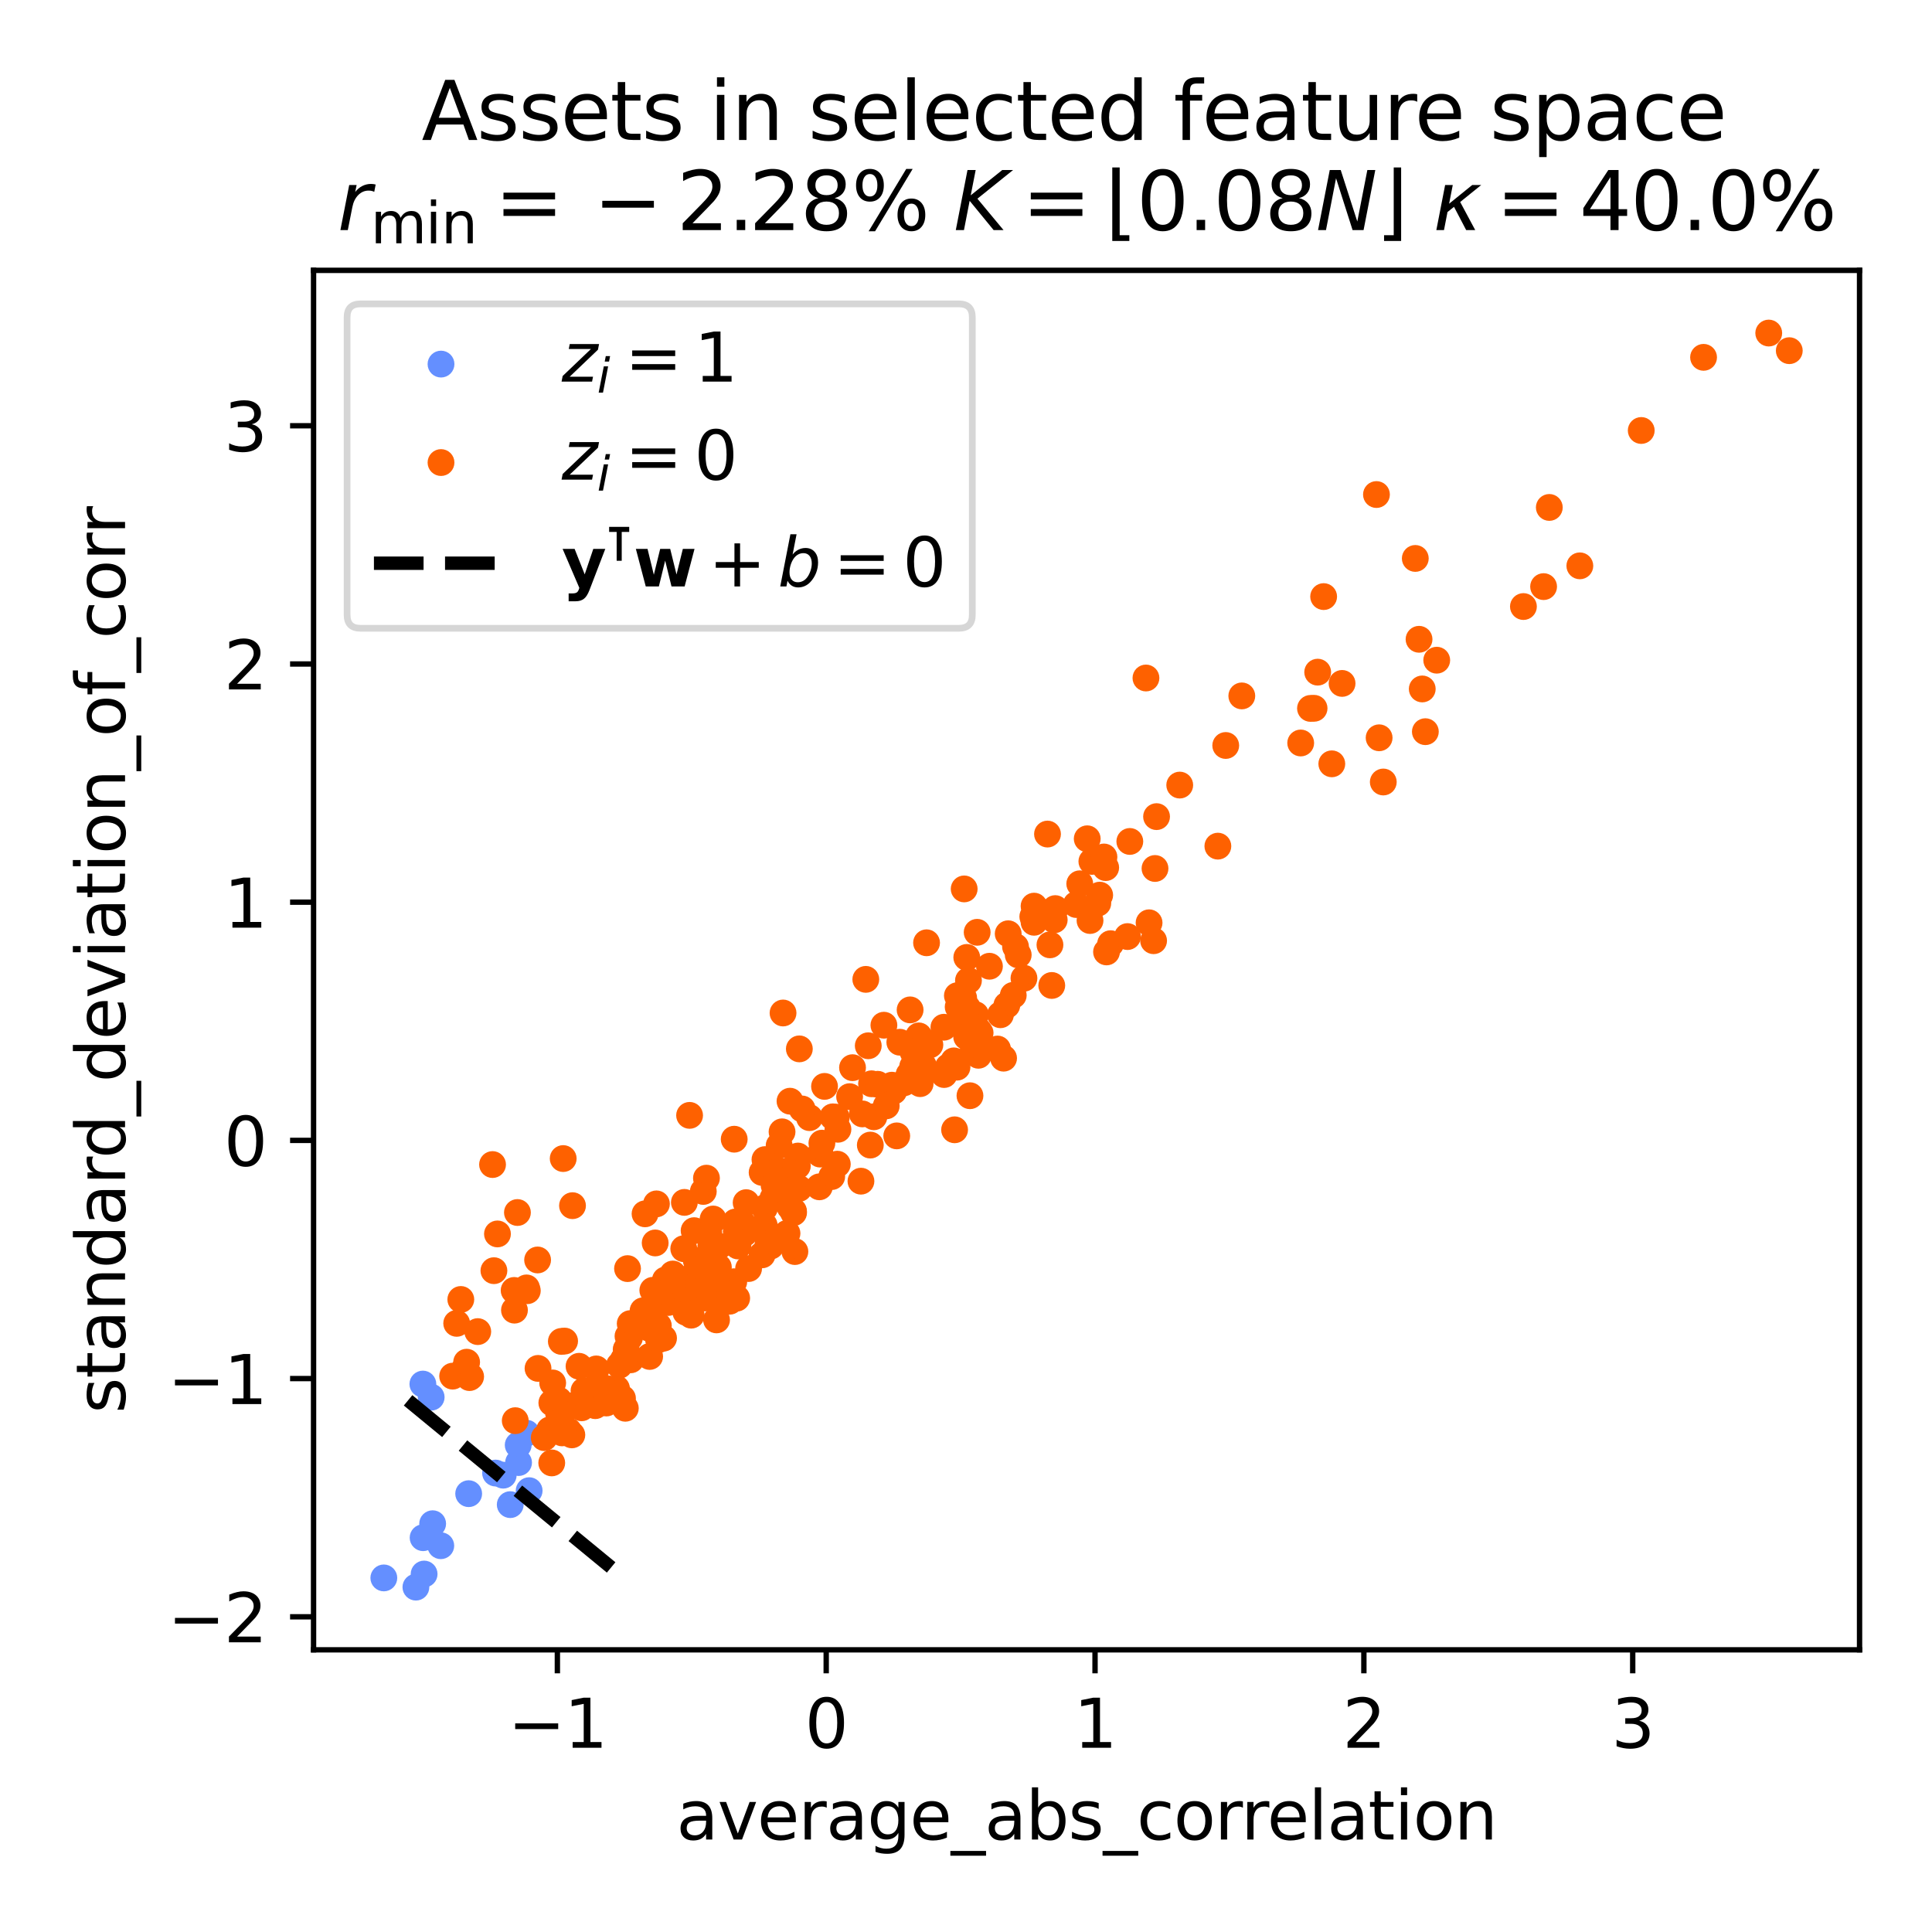 <?xml version="1.0" encoding="utf-8" standalone="no"?>
<!DOCTYPE svg PUBLIC "-//W3C//DTD SVG 1.1//EN"
  "http://www.w3.org/Graphics/SVG/1.1/DTD/svg11.dtd">
<svg xmlns:xlink="http://www.w3.org/1999/xlink" width="288pt" height="288pt" viewBox="0 0 288 288" xmlns="http://www.w3.org/2000/svg" version="1.1">
 <defs>
  <style type="text/css">*{stroke-linejoin: round; stroke-linecap: butt}</style>
 </defs>
 <g id="figure_1">
  <g id="patch_1">
   <path d="M 0 288 
L 288 288 
L 288 0 
L 0 0 
z
" style="fill: #ffffff"/>
  </g>
  <g id="axes_1">
   <g id="patch_2">
    <path d="M 46.741 245.939 
L 277.2 245.939 
L 277.2 40.301 
L 46.741 40.301 
z
" style="fill: #ffffff"/>
   </g>
   <g id="PathCollection_1">
    <defs>
     <path id="C0_0_29402abd7d" d="M 0 1.5 
C 0.398 1.5 0.779 1.342 1.061 1.061 
C 1.342 0.779 1.5 0.398 1.5 -0 
C 1.5 -0.398 1.342 -0.779 1.061 -1.061 
C 0.779 -1.342 0.398 -1.5 0 -1.5 
C -0.398 -1.5 -0.779 -1.342 -1.061 -1.061 
C -1.342 -0.779 -1.5 -0.398 -1.5 0 
C -1.5 0.398 -1.342 0.779 -1.061 1.061 
C -0.779 1.342 -0.398 1.5 0 1.5 
z
"/>
    </defs>
    <g clip-path="url(#p5f6efc8558)">
     <use xlink:href="#C0_0_29402abd7d" x="69.865" y="222.659" style="fill: #648fff; stroke: #648fff"/>
    </g>
    <g clip-path="url(#p5f6efc8558)">
     <use xlink:href="#C0_0_29402abd7d" x="73.873" y="219.586" style="fill: #648fff; stroke: #648fff"/>
    </g>
    <g clip-path="url(#p5f6efc8558)">
     <use xlink:href="#C0_0_29402abd7d" x="65.707" y="230.417" style="fill: #648fff; stroke: #648fff"/>
    </g>
    <g clip-path="url(#p5f6efc8558)">
     <use xlink:href="#C0_0_29402abd7d" x="78.47" y="213.64" style="fill: #648fff; stroke: #648fff"/>
    </g>
    <g clip-path="url(#p5f6efc8558)">
     <use xlink:href="#C0_0_29402abd7d" x="61.999" y="236.592" style="fill: #648fff; stroke: #648fff"/>
    </g>
    <g clip-path="url(#p5f6efc8558)">
     <use xlink:href="#C0_0_29402abd7d" x="77.248" y="215.408" style="fill: #648fff; stroke: #648fff"/>
    </g>
    <g clip-path="url(#p5f6efc8558)">
     <use xlink:href="#C0_0_29402abd7d" x="76.061" y="224.293" style="fill: #648fff; stroke: #648fff"/>
    </g>
    <g clip-path="url(#p5f6efc8558)">
     <use xlink:href="#C0_0_29402abd7d" x="64.274" y="208.275" style="fill: #648fff; stroke: #648fff"/>
    </g>
    <g clip-path="url(#p5f6efc8558)">
     <use xlink:href="#C0_0_29402abd7d" x="63.222" y="234.639" style="fill: #648fff; stroke: #648fff"/>
    </g>
    <g clip-path="url(#p5f6efc8558)">
     <use xlink:href="#C0_0_29402abd7d" x="63.038" y="206.32" style="fill: #648fff; stroke: #648fff"/>
    </g>
    <g clip-path="url(#p5f6efc8558)">
     <use xlink:href="#C0_0_29402abd7d" x="78.879" y="222.212" style="fill: #648fff; stroke: #648fff"/>
    </g>
    <g clip-path="url(#p5f6efc8558)">
     <use xlink:href="#C0_0_29402abd7d" x="64.495" y="227.138" style="fill: #648fff; stroke: #648fff"/>
    </g>
    <g clip-path="url(#p5f6efc8558)">
     <use xlink:href="#C0_0_29402abd7d" x="63.072" y="229.223" style="fill: #648fff; stroke: #648fff"/>
    </g>
    <g clip-path="url(#p5f6efc8558)">
     <use xlink:href="#C0_0_29402abd7d" x="77.302" y="218.023" style="fill: #648fff; stroke: #648fff"/>
    </g>
    <g clip-path="url(#p5f6efc8558)">
     <use xlink:href="#C0_0_29402abd7d" x="57.217" y="235.217" style="fill: #648fff; stroke: #648fff"/>
    </g>
    <g clip-path="url(#p5f6efc8558)">
     <use xlink:href="#C0_0_29402abd7d" x="75.015" y="219.901" style="fill: #648fff; stroke: #648fff"/>
    </g>
   </g>
   <g id="PathCollection_2">
    <defs>
     <path id="C1_0_4db1a4a69b" d="M 0 1.5 
C 0.398 1.5 0.779 1.342 1.061 1.061 
C 1.342 0.779 1.5 0.398 1.5 -0 
C 1.5 -0.398 1.342 -0.779 1.061 -1.061 
C 0.779 -1.342 0.398 -1.5 0 -1.5 
C -0.398 -1.5 -0.779 -1.342 -1.061 -1.061 
C -1.342 -0.779 -1.5 -0.398 -1.5 0 
C -1.5 0.398 -1.342 0.779 -1.061 1.061 
C -0.779 1.342 -0.398 1.5 0 1.5 
z
"/>
    </defs>
    <g clip-path="url(#p5f6efc8558)">
     <use xlink:href="#C1_0_4db1a4a69b" x="143.729" y="132.509" style="fill: #fe6100; stroke: #fe6100"/>
    </g>
    <g clip-path="url(#p5f6efc8558)">
     <use xlink:href="#C1_0_4db1a4a69b" x="129.431" y="155.89" style="fill: #fe6100; stroke: #fe6100"/>
    </g>
    <g clip-path="url(#p5f6efc8558)">
     <use xlink:href="#C1_0_4db1a4a69b" x="130.829" y="161.632" style="fill: #fe6100; stroke: #fe6100"/>
    </g>
    <g clip-path="url(#p5f6efc8558)">
     <use xlink:href="#C1_0_4db1a4a69b" x="205.584" y="109.981" style="fill: #fe6100; stroke: #fe6100"/>
    </g>
    <g clip-path="url(#p5f6efc8558)">
     <use xlink:href="#C1_0_4db1a4a69b" x="92.943" y="202.657" style="fill: #fe6100; stroke: #fe6100"/>
    </g>
    <g clip-path="url(#p5f6efc8558)">
     <use xlink:href="#C1_0_4db1a4a69b" x="128.34" y="176.076" style="fill: #fe6100; stroke: #fe6100"/>
    </g>
    <g clip-path="url(#p5f6efc8558)">
     <use xlink:href="#C1_0_4db1a4a69b" x="193.893" y="110.755" style="fill: #fe6100; stroke: #fe6100"/>
    </g>
    <g clip-path="url(#p5f6efc8558)">
     <use xlink:href="#C1_0_4db1a4a69b" x="71.218" y="198.501" style="fill: #fe6100; stroke: #fe6100"/>
    </g>
    <g clip-path="url(#p5f6efc8558)">
     <use xlink:href="#C1_0_4db1a4a69b" x="163.647" y="134.639" style="fill: #fe6100; stroke: #fe6100"/>
    </g>
    <g clip-path="url(#p5f6efc8558)">
     <use xlink:href="#C1_0_4db1a4a69b" x="157.151" y="137.122" style="fill: #fe6100; stroke: #fe6100"/>
    </g>
    <g clip-path="url(#p5f6efc8558)">
     <use xlink:href="#C1_0_4db1a4a69b" x="84.752" y="213.316" style="fill: #fe6100; stroke: #fe6100"/>
    </g>
    <g clip-path="url(#p5f6efc8558)">
     <use xlink:href="#C1_0_4db1a4a69b" x="109.816" y="193.515" style="fill: #fe6100; stroke: #fe6100"/>
    </g>
    <g clip-path="url(#p5f6efc8558)">
     <use xlink:href="#C1_0_4db1a4a69b" x="145.035" y="156.827" style="fill: #fe6100; stroke: #fe6100"/>
    </g>
    <g clip-path="url(#p5f6efc8558)">
     <use xlink:href="#C1_0_4db1a4a69b" x="122.253" y="172.038" style="fill: #fe6100; stroke: #fe6100"/>
    </g>
    <g clip-path="url(#p5f6efc8558)">
     <use xlink:href="#C1_0_4db1a4a69b" x="212.476" y="109.07" style="fill: #fe6100; stroke: #fe6100"/>
    </g>
    <g clip-path="url(#p5f6efc8558)">
     <use xlink:href="#C1_0_4db1a4a69b" x="230.953" y="75.643" style="fill: #fe6100; stroke: #fe6100"/>
    </g>
    <g clip-path="url(#p5f6efc8558)">
     <use xlink:href="#C1_0_4db1a4a69b" x="145.853" y="157.308" style="fill: #fe6100; stroke: #fe6100"/>
    </g>
    <g clip-path="url(#p5f6efc8558)">
     <use xlink:href="#C1_0_4db1a4a69b" x="98.914" y="199.476" style="fill: #fe6100; stroke: #fe6100"/>
    </g>
    <g clip-path="url(#p5f6efc8558)">
     <use xlink:href="#C1_0_4db1a4a69b" x="96.157" y="180.943" style="fill: #fe6100; stroke: #fe6100"/>
    </g>
    <g clip-path="url(#p5f6efc8558)">
     <use xlink:href="#C1_0_4db1a4a69b" x="104.734" y="187.817" style="fill: #fe6100; stroke: #fe6100"/>
    </g>
    <g clip-path="url(#p5f6efc8558)">
     <use xlink:href="#C1_0_4db1a4a69b" x="88.733" y="209.541" style="fill: #fe6100; stroke: #fe6100"/>
    </g>
    <g clip-path="url(#p5f6efc8558)">
     <use xlink:href="#C1_0_4db1a4a69b" x="103.036" y="196.051" style="fill: #fe6100; stroke: #fe6100"/>
    </g>
    <g clip-path="url(#p5f6efc8558)">
     <use xlink:href="#C1_0_4db1a4a69b" x="100.293" y="189.915" style="fill: #fe6100; stroke: #fe6100"/>
    </g>
    <g clip-path="url(#p5f6efc8558)">
     <use xlink:href="#C1_0_4db1a4a69b" x="175.861" y="117.031" style="fill: #fe6100; stroke: #fe6100"/>
    </g>
    <g clip-path="url(#p5f6efc8558)">
     <use xlink:href="#C1_0_4db1a4a69b" x="132.95" y="161.768" style="fill: #fe6100; stroke: #fe6100"/>
    </g>
    <g clip-path="url(#p5f6efc8558)">
     <use xlink:href="#C1_0_4db1a4a69b" x="111.591" y="189.101" style="fill: #fe6100; stroke: #fe6100"/>
    </g>
    <g clip-path="url(#p5f6efc8558)">
     <use xlink:href="#C1_0_4db1a4a69b" x="144.116" y="142.721" style="fill: #fe6100; stroke: #fe6100"/>
    </g>
    <g clip-path="url(#p5f6efc8558)">
     <use xlink:href="#C1_0_4db1a4a69b" x="126.65" y="163.476" style="fill: #fe6100; stroke: #fe6100"/>
    </g>
    <g clip-path="url(#p5f6efc8558)">
     <use xlink:href="#C1_0_4db1a4a69b" x="170.826" y="101.069" style="fill: #fe6100; stroke: #fe6100"/>
    </g>
    <g clip-path="url(#p5f6efc8558)">
     <use xlink:href="#C1_0_4db1a4a69b" x="113.917" y="182.643" style="fill: #fe6100; stroke: #fe6100"/>
    </g>
    <g clip-path="url(#p5f6efc8558)">
     <use xlink:href="#C1_0_4db1a4a69b" x="136.944" y="159.223" style="fill: #fe6100; stroke: #fe6100"/>
    </g>
    <g clip-path="url(#p5f6efc8558)">
     <use xlink:href="#C1_0_4db1a4a69b" x="145.42" y="151.257" style="fill: #fe6100; stroke: #fe6100"/>
    </g>
    <g clip-path="url(#p5f6efc8558)">
     <use xlink:href="#C1_0_4db1a4a69b" x="197.313" y="88.933" style="fill: #fe6100; stroke: #fe6100"/>
    </g>
    <g clip-path="url(#p5f6efc8558)">
     <use xlink:href="#C1_0_4db1a4a69b" x="104.84" y="177.607" style="fill: #fe6100; stroke: #fe6100"/>
    </g>
    <g clip-path="url(#p5f6efc8558)">
     <use xlink:href="#C1_0_4db1a4a69b" x="154.146" y="135.076" style="fill: #fe6100; stroke: #fe6100"/>
    </g>
    <g clip-path="url(#p5f6efc8558)">
     <use xlink:href="#C1_0_4db1a4a69b" x="97.314" y="192.344" style="fill: #fe6100; stroke: #fe6100"/>
    </g>
    <g clip-path="url(#p5f6efc8558)">
     <use xlink:href="#C1_0_4db1a4a69b" x="113.967" y="180.053" style="fill: #fe6100; stroke: #fe6100"/>
    </g>
    <g clip-path="url(#p5f6efc8558)">
     <use xlink:href="#C1_0_4db1a4a69b" x="109.381" y="191.067" style="fill: #fe6100; stroke: #fe6100"/>
    </g>
    <g clip-path="url(#p5f6efc8558)">
     <use xlink:href="#C1_0_4db1a4a69b" x="182.718" y="111.128" style="fill: #fe6100; stroke: #fe6100"/>
    </g>
    <g clip-path="url(#p5f6efc8558)">
     <use xlink:href="#C1_0_4db1a4a69b" x="105.31" y="175.626" style="fill: #fe6100; stroke: #fe6100"/>
    </g>
    <g clip-path="url(#p5f6efc8558)">
     <use xlink:href="#C1_0_4db1a4a69b" x="118.494" y="186.569" style="fill: #fe6100; stroke: #fe6100"/>
    </g>
    <g clip-path="url(#p5f6efc8558)">
     <use xlink:href="#C1_0_4db1a4a69b" x="120.668" y="166.603" style="fill: #fe6100; stroke: #fe6100"/>
    </g>
    <g clip-path="url(#p5f6efc8558)">
     <use xlink:href="#C1_0_4db1a4a69b" x="115.391" y="176.687" style="fill: #fe6100; stroke: #fe6100"/>
    </g>
    <g clip-path="url(#p5f6efc8558)">
     <use xlink:href="#C1_0_4db1a4a69b" x="107.223" y="194.398" style="fill: #fe6100; stroke: #fe6100"/>
    </g>
    <g clip-path="url(#p5f6efc8558)">
     <use xlink:href="#C1_0_4db1a4a69b" x="115.213" y="178.634" style="fill: #fe6100; stroke: #fe6100"/>
    </g>
    <g clip-path="url(#p5f6efc8558)">
     <use xlink:href="#C1_0_4db1a4a69b" x="106.317" y="181.877" style="fill: #fe6100; stroke: #fe6100"/>
    </g>
    <g clip-path="url(#p5f6efc8558)">
     <use xlink:href="#C1_0_4db1a4a69b" x="142.716" y="148.42" style="fill: #fe6100; stroke: #fe6100"/>
    </g>
    <g clip-path="url(#p5f6efc8558)">
     <use xlink:href="#C1_0_4db1a4a69b" x="92.794" y="208.456" style="fill: #fe6100; stroke: #fe6100"/>
    </g>
    <g clip-path="url(#p5f6efc8558)">
     <use xlink:href="#C1_0_4db1a4a69b" x="113.609" y="174.773" style="fill: #fe6100; stroke: #fe6100"/>
    </g>
    <g clip-path="url(#p5f6efc8558)">
     <use xlink:href="#C1_0_4db1a4a69b" x="144.367" y="146.165" style="fill: #fe6100; stroke: #fe6100"/>
    </g>
    <g clip-path="url(#p5f6efc8558)">
     <use xlink:href="#C1_0_4db1a4a69b" x="96.556" y="195.593" style="fill: #fe6100; stroke: #fe6100"/>
    </g>
    <g clip-path="url(#p5f6efc8558)">
     <use xlink:href="#C1_0_4db1a4a69b" x="69.243" y="204.1" style="fill: #fe6100; stroke: #fe6100"/>
    </g>
    <g clip-path="url(#p5f6efc8558)">
     <use xlink:href="#C1_0_4db1a4a69b" x="90.394" y="209.143" style="fill: #fe6100; stroke: #fe6100"/>
    </g>
    <g clip-path="url(#p5f6efc8558)">
     <use xlink:href="#C1_0_4db1a4a69b" x="85.342" y="179.728" style="fill: #fe6100; stroke: #fe6100"/>
    </g>
    <g clip-path="url(#p5f6efc8558)">
     <use xlink:href="#C1_0_4db1a4a69b" x="205.187" y="73.72" style="fill: #fe6100; stroke: #fe6100"/>
    </g>
    <g clip-path="url(#p5f6efc8558)">
     <use xlink:href="#C1_0_4db1a4a69b" x="88.881" y="204.064" style="fill: #fe6100; stroke: #fe6100"/>
    </g>
    <g clip-path="url(#p5f6efc8558)">
     <use xlink:href="#C1_0_4db1a4a69b" x="116.579" y="168.72" style="fill: #fe6100; stroke: #fe6100"/>
    </g>
    <g clip-path="url(#p5f6efc8558)">
     <use xlink:href="#C1_0_4db1a4a69b" x="97.667" y="185.284" style="fill: #fe6100; stroke: #fe6100"/>
    </g>
    <g clip-path="url(#p5f6efc8558)">
     <use xlink:href="#C1_0_4db1a4a69b" x="235.504" y="84.348" style="fill: #fe6100; stroke: #fe6100"/>
    </g>
    <g clip-path="url(#p5f6efc8558)">
     <use xlink:href="#C1_0_4db1a4a69b" x="102.243" y="195.615" style="fill: #fe6100; stroke: #fe6100"/>
    </g>
    <g clip-path="url(#p5f6efc8558)">
     <use xlink:href="#C1_0_4db1a4a69b" x="150.088" y="149.838" style="fill: #fe6100; stroke: #fe6100"/>
    </g>
    <g clip-path="url(#p5f6efc8558)">
     <use xlink:href="#C1_0_4db1a4a69b" x="103.792" y="187.894" style="fill: #fe6100; stroke: #fe6100"/>
    </g>
    <g clip-path="url(#p5f6efc8558)">
     <use xlink:href="#C1_0_4db1a4a69b" x="76.69" y="195.301" style="fill: #fe6100; stroke: #fe6100"/>
    </g>
    <g clip-path="url(#p5f6efc8558)">
     <use xlink:href="#C1_0_4db1a4a69b" x="116.146" y="170.761" style="fill: #fe6100; stroke: #fe6100"/>
    </g>
    <g clip-path="url(#p5f6efc8558)">
     <use xlink:href="#C1_0_4db1a4a69b" x="114.495" y="185.379" style="fill: #fe6100; stroke: #fe6100"/>
    </g>
    <g clip-path="url(#p5f6efc8558)">
     <use xlink:href="#C1_0_4db1a4a69b" x="102.601" y="193.56" style="fill: #fe6100; stroke: #fe6100"/>
    </g>
    <g clip-path="url(#p5f6efc8558)">
     <use xlink:href="#C1_0_4db1a4a69b" x="150.292" y="139.193" style="fill: #fe6100; stroke: #fe6100"/>
    </g>
    <g clip-path="url(#p5f6efc8558)">
     <use xlink:href="#C1_0_4db1a4a69b" x="134.753" y="161.417" style="fill: #fe6100; stroke: #fe6100"/>
    </g>
    <g clip-path="url(#p5f6efc8558)">
     <use xlink:href="#C1_0_4db1a4a69b" x="123.982" y="175.391" style="fill: #fe6100; stroke: #fe6100"/>
    </g>
    <g clip-path="url(#p5f6efc8558)">
     <use xlink:href="#C1_0_4db1a4a69b" x="105.114" y="193.491" style="fill: #fe6100; stroke: #fe6100"/>
    </g>
    <g clip-path="url(#p5f6efc8558)">
     <use xlink:href="#C1_0_4db1a4a69b" x="115.938" y="175.726" style="fill: #fe6100; stroke: #fe6100"/>
    </g>
    <g clip-path="url(#p5f6efc8558)">
     <use xlink:href="#C1_0_4db1a4a69b" x="76.64" y="192.363" style="fill: #fe6100; stroke: #fe6100"/>
    </g>
    <g clip-path="url(#p5f6efc8558)">
     <use xlink:href="#C1_0_4db1a4a69b" x="73.627" y="189.418" style="fill: #fe6100; stroke: #fe6100"/>
    </g>
    <g clip-path="url(#p5f6efc8558)">
     <use xlink:href="#C1_0_4db1a4a69b" x="206.205" y="116.572" style="fill: #fe6100; stroke: #fe6100"/>
    </g>
    <g clip-path="url(#p5f6efc8558)">
     <use xlink:href="#C1_0_4db1a4a69b" x="109.626" y="182.162" style="fill: #fe6100; stroke: #fe6100"/>
    </g>
    <g clip-path="url(#p5f6efc8558)">
     <use xlink:href="#C1_0_4db1a4a69b" x="83.955" y="172.705" style="fill: #fe6100; stroke: #fe6100"/>
    </g>
    <g clip-path="url(#p5f6efc8558)">
     <use xlink:href="#C1_0_4db1a4a69b" x="110.005" y="185.735" style="fill: #fe6100; stroke: #fe6100"/>
    </g>
    <g clip-path="url(#p5f6efc8558)">
     <use xlink:href="#C1_0_4db1a4a69b" x="78.607" y="192.403" style="fill: #fe6100; stroke: #fe6100"/>
    </g>
    <g clip-path="url(#p5f6efc8558)">
     <use xlink:href="#C1_0_4db1a4a69b" x="82.262" y="209.123" style="fill: #fe6100; stroke: #fe6100"/>
    </g>
    <g clip-path="url(#p5f6efc8558)">
     <use xlink:href="#C1_0_4db1a4a69b" x="110.776" y="182.455" style="fill: #fe6100; stroke: #fe6100"/>
    </g>
    <g clip-path="url(#p5f6efc8558)">
     <use xlink:href="#C1_0_4db1a4a69b" x="106.305" y="181.716" style="fill: #fe6100; stroke: #fe6100"/>
    </g>
    <g clip-path="url(#p5f6efc8558)">
     <use xlink:href="#C1_0_4db1a4a69b" x="83.038" y="208.966" style="fill: #fe6100; stroke: #fe6100"/>
    </g>
    <g clip-path="url(#p5f6efc8558)">
     <use xlink:href="#C1_0_4db1a4a69b" x="96.798" y="198.013" style="fill: #fe6100; stroke: #fe6100"/>
    </g>
    <g clip-path="url(#p5f6efc8558)">
     <use xlink:href="#C1_0_4db1a4a69b" x="68.079" y="197.269" style="fill: #fe6100; stroke: #fe6100"/>
    </g>
    <g clip-path="url(#p5f6efc8558)">
     <use xlink:href="#C1_0_4db1a4a69b" x="73.423" y="173.598" style="fill: #fe6100; stroke: #fe6100"/>
    </g>
    <g clip-path="url(#p5f6efc8558)">
     <use xlink:href="#C1_0_4db1a4a69b" x="149.131" y="151.268" style="fill: #fe6100; stroke: #fe6100"/>
    </g>
    <g clip-path="url(#p5f6efc8558)">
     <use xlink:href="#C1_0_4db1a4a69b" x="142.833" y="150.101" style="fill: #fe6100; stroke: #fe6100"/>
    </g>
    <g clip-path="url(#p5f6efc8558)">
     <use xlink:href="#C1_0_4db1a4a69b" x="156.514" y="140.846" style="fill: #fe6100; stroke: #fe6100"/>
    </g>
    <g clip-path="url(#p5f6efc8558)">
     <use xlink:href="#C1_0_4db1a4a69b" x="164.823" y="129.332" style="fill: #fe6100; stroke: #fe6100"/>
    </g>
    <g clip-path="url(#p5f6efc8558)">
     <use xlink:href="#C1_0_4db1a4a69b" x="141.361" y="159.036" style="fill: #fe6100; stroke: #fe6100"/>
    </g>
    <g clip-path="url(#p5f6efc8558)">
     <use xlink:href="#C1_0_4db1a4a69b" x="151.383" y="141.12" style="fill: #fe6100; stroke: #fe6100"/>
    </g>
    <g clip-path="url(#p5f6efc8558)">
     <use xlink:href="#C1_0_4db1a4a69b" x="84.165" y="199.911" style="fill: #fe6100; stroke: #fe6100"/>
    </g>
    <g clip-path="url(#p5f6efc8558)">
     <use xlink:href="#C1_0_4db1a4a69b" x="105.964" y="185.761" style="fill: #fe6100; stroke: #fe6100"/>
    </g>
    <g clip-path="url(#p5f6efc8558)">
     <use xlink:href="#C1_0_4db1a4a69b" x="160.432" y="134.838" style="fill: #fe6100; stroke: #fe6100"/>
    </g>
    <g clip-path="url(#p5f6efc8558)">
     <use xlink:href="#C1_0_4db1a4a69b" x="156.15" y="124.333" style="fill: #fe6100; stroke: #fe6100"/>
    </g>
    <g clip-path="url(#p5f6efc8558)">
     <use xlink:href="#C1_0_4db1a4a69b" x="195.353" y="105.601" style="fill: #fe6100; stroke: #fe6100"/>
    </g>
    <g clip-path="url(#p5f6efc8558)">
     <use xlink:href="#C1_0_4db1a4a69b" x="83.298" y="208.714" style="fill: #fe6100; stroke: #fe6100"/>
    </g>
    <g clip-path="url(#p5f6efc8558)">
     <use xlink:href="#C1_0_4db1a4a69b" x="138.274" y="155.466" style="fill: #fe6100; stroke: #fe6100"/>
    </g>
    <g clip-path="url(#p5f6efc8558)">
     <use xlink:href="#C1_0_4db1a4a69b" x="93.342" y="201.156" style="fill: #fe6100; stroke: #fe6100"/>
    </g>
    <g clip-path="url(#p5f6efc8558)">
     <use xlink:href="#C1_0_4db1a4a69b" x="196.426" y="100.197" style="fill: #fe6100; stroke: #fe6100"/>
    </g>
    <g clip-path="url(#p5f6efc8558)">
     <use xlink:href="#C1_0_4db1a4a69b" x="96.843" y="202.205" style="fill: #fe6100; stroke: #fe6100"/>
    </g>
    <g clip-path="url(#p5f6efc8558)">
     <use xlink:href="#C1_0_4db1a4a69b" x="103.008" y="192.614" style="fill: #fe6100; stroke: #fe6100"/>
    </g>
    <g clip-path="url(#p5f6efc8558)">
     <use xlink:href="#C1_0_4db1a4a69b" x="119.157" y="156.354" style="fill: #fe6100; stroke: #fe6100"/>
    </g>
    <g clip-path="url(#p5f6efc8558)">
     <use xlink:href="#C1_0_4db1a4a69b" x="118.298" y="180.768" style="fill: #fe6100; stroke: #fe6100"/>
    </g>
    <g clip-path="url(#p5f6efc8558)">
     <use xlink:href="#C1_0_4db1a4a69b" x="137.217" y="160.677" style="fill: #fe6100; stroke: #fe6100"/>
    </g>
    <g clip-path="url(#p5f6efc8558)">
     <use xlink:href="#C1_0_4db1a4a69b" x="211.535" y="95.298" style="fill: #fe6100; stroke: #fe6100"/>
    </g>
    <g clip-path="url(#p5f6efc8558)">
     <use xlink:href="#C1_0_4db1a4a69b" x="162.488" y="137.22" style="fill: #fe6100; stroke: #fe6100"/>
    </g>
    <g clip-path="url(#p5f6efc8558)">
     <use xlink:href="#C1_0_4db1a4a69b" x="80.203" y="203.985" style="fill: #fe6100; stroke: #fe6100"/>
    </g>
    <g clip-path="url(#p5f6efc8558)">
     <use xlink:href="#C1_0_4db1a4a69b" x="140.707" y="153.128" style="fill: #fe6100; stroke: #fe6100"/>
    </g>
    <g clip-path="url(#p5f6efc8558)">
     <use xlink:href="#C1_0_4db1a4a69b" x="129.918" y="161.558" style="fill: #fe6100; stroke: #fe6100"/>
    </g>
    <g clip-path="url(#p5f6efc8558)">
     <use xlink:href="#C1_0_4db1a4a69b" x="117.317" y="183.857" style="fill: #fe6100; stroke: #fe6100"/>
    </g>
    <g clip-path="url(#p5f6efc8558)">
     <use xlink:href="#C1_0_4db1a4a69b" x="87.059" y="207.316" style="fill: #fe6100; stroke: #fe6100"/>
    </g>
    <g clip-path="url(#p5f6efc8558)">
     <use xlink:href="#C1_0_4db1a4a69b" x="102.677" y="190.582" style="fill: #fe6100; stroke: #fe6100"/>
    </g>
    <g clip-path="url(#p5f6efc8558)">
     <use xlink:href="#C1_0_4db1a4a69b" x="97.854" y="179.461" style="fill: #fe6100; stroke: #fe6100"/>
    </g>
    <g clip-path="url(#p5f6efc8558)">
     <use xlink:href="#C1_0_4db1a4a69b" x="103.471" y="183.452" style="fill: #fe6100; stroke: #fe6100"/>
    </g>
    <g clip-path="url(#p5f6efc8558)">
     <use xlink:href="#C1_0_4db1a4a69b" x="164.948" y="141.902" style="fill: #fe6100; stroke: #fe6100"/>
    </g>
    <g clip-path="url(#p5f6efc8558)">
     <use xlink:href="#C1_0_4db1a4a69b" x="69.984" y="205.356" style="fill: #fe6100; stroke: #fe6100"/>
    </g>
    <g clip-path="url(#p5f6efc8558)">
     <use xlink:href="#C1_0_4db1a4a69b" x="162.071" y="125.036" style="fill: #fe6100; stroke: #fe6100"/>
    </g>
    <g clip-path="url(#p5f6efc8558)">
     <use xlink:href="#C1_0_4db1a4a69b" x="97.394" y="196.598" style="fill: #fe6100; stroke: #fe6100"/>
    </g>
    <g clip-path="url(#p5f6efc8558)">
     <use xlink:href="#C1_0_4db1a4a69b" x="149.602" y="157.741" style="fill: #fe6100; stroke: #fe6100"/>
    </g>
    <g clip-path="url(#p5f6efc8558)">
     <use xlink:href="#C1_0_4db1a4a69b" x="165.556" y="140.674" style="fill: #fe6100; stroke: #fe6100"/>
    </g>
    <g clip-path="url(#p5f6efc8558)">
     <use xlink:href="#C1_0_4db1a4a69b" x="266.725" y="52.275" style="fill: #fe6100; stroke: #fe6100"/>
    </g>
    <g clip-path="url(#p5f6efc8558)">
     <use xlink:href="#C1_0_4db1a4a69b" x="114.033" y="172.859" style="fill: #fe6100; stroke: #fe6100"/>
    </g>
    <g clip-path="url(#p5f6efc8558)">
     <use xlink:href="#C1_0_4db1a4a69b" x="140.731" y="160.18" style="fill: #fe6100; stroke: #fe6100"/>
    </g>
    <g clip-path="url(#p5f6efc8558)">
     <use xlink:href="#C1_0_4db1a4a69b" x="124.817" y="173.542" style="fill: #fe6100; stroke: #fe6100"/>
    </g>
    <g clip-path="url(#p5f6efc8558)">
     <use xlink:href="#C1_0_4db1a4a69b" x="92.335" y="203.518" style="fill: #fe6100; stroke: #fe6100"/>
    </g>
    <g clip-path="url(#p5f6efc8558)">
     <use xlink:href="#C1_0_4db1a4a69b" x="118.949" y="172.329" style="fill: #fe6100; stroke: #fe6100"/>
    </g>
    <g clip-path="url(#p5f6efc8558)">
     <use xlink:href="#C1_0_4db1a4a69b" x="82.247" y="218.074" style="fill: #fe6100; stroke: #fe6100"/>
    </g>
    <g clip-path="url(#p5f6efc8558)">
     <use xlink:href="#C1_0_4db1a4a69b" x="136.107" y="156.814" style="fill: #fe6100; stroke: #fe6100"/>
    </g>
    <g clip-path="url(#p5f6efc8558)">
     <use xlink:href="#C1_0_4db1a4a69b" x="124.909" y="168.339" style="fill: #fe6100; stroke: #fe6100"/>
    </g>
    <g clip-path="url(#p5f6efc8558)">
     <use xlink:href="#C1_0_4db1a4a69b" x="185.114" y="103.738" style="fill: #fe6100; stroke: #fe6100"/>
    </g>
    <g clip-path="url(#p5f6efc8558)">
     <use xlink:href="#C1_0_4db1a4a69b" x="101.927" y="186.142" style="fill: #fe6100; stroke: #fe6100"/>
    </g>
    <g clip-path="url(#p5f6efc8558)">
     <use xlink:href="#C1_0_4db1a4a69b" x="168.074" y="139.614" style="fill: #fe6100; stroke: #fe6100"/>
    </g>
    <g clip-path="url(#p5f6efc8558)">
     <use xlink:href="#C1_0_4db1a4a69b" x="151.785" y="142.343" style="fill: #fe6100; stroke: #fe6100"/>
    </g>
    <g clip-path="url(#p5f6efc8558)">
     <use xlink:href="#C1_0_4db1a4a69b" x="244.656" y="64.172" style="fill: #fe6100; stroke: #fe6100"/>
    </g>
    <g clip-path="url(#p5f6efc8558)">
     <use xlink:href="#C1_0_4db1a4a69b" x="124.665" y="166.537" style="fill: #fe6100; stroke: #fe6100"/>
    </g>
    <g clip-path="url(#p5f6efc8558)">
     <use xlink:href="#C1_0_4db1a4a69b" x="124.149" y="166.485" style="fill: #fe6100; stroke: #fe6100"/>
    </g>
    <g clip-path="url(#p5f6efc8558)">
     <use xlink:href="#C1_0_4db1a4a69b" x="129.737" y="170.695" style="fill: #fe6100; stroke: #fe6100"/>
    </g>
    <g clip-path="url(#p5f6efc8558)">
     <use xlink:href="#C1_0_4db1a4a69b" x="144.206" y="150.22" style="fill: #fe6100; stroke: #fe6100"/>
    </g>
    <g clip-path="url(#p5f6efc8558)">
     <use xlink:href="#C1_0_4db1a4a69b" x="100.262" y="190.989" style="fill: #fe6100; stroke: #fe6100"/>
    </g>
    <g clip-path="url(#p5f6efc8558)">
     <use xlink:href="#C1_0_4db1a4a69b" x="107.956" y="192.077" style="fill: #fe6100; stroke: #fe6100"/>
    </g>
    <g clip-path="url(#p5f6efc8558)">
     <use xlink:href="#C1_0_4db1a4a69b" x="156.785" y="146.902" style="fill: #fe6100; stroke: #fe6100"/>
    </g>
    <g clip-path="url(#p5f6efc8558)">
     <use xlink:href="#C1_0_4db1a4a69b" x="117.765" y="164.153" style="fill: #fe6100; stroke: #fe6100"/>
    </g>
    <g clip-path="url(#p5f6efc8558)">
     <use xlink:href="#C1_0_4db1a4a69b" x="157.305" y="135.443" style="fill: #fe6100; stroke: #fe6100"/>
    </g>
    <g clip-path="url(#p5f6efc8558)">
     <use xlink:href="#C1_0_4db1a4a69b" x="107.168" y="185.775" style="fill: #fe6100; stroke: #fe6100"/>
    </g>
    <g clip-path="url(#p5f6efc8558)">
     <use xlink:href="#C1_0_4db1a4a69b" x="195.887" y="105.585" style="fill: #fe6100; stroke: #fe6100"/>
    </g>
    <g clip-path="url(#p5f6efc8558)">
     <use xlink:href="#C1_0_4db1a4a69b" x="99.601" y="194.161" style="fill: #fe6100; stroke: #fe6100"/>
    </g>
    <g clip-path="url(#p5f6efc8558)">
     <use xlink:href="#C1_0_4db1a4a69b" x="171.964" y="140.231" style="fill: #fe6100; stroke: #fe6100"/>
    </g>
    <g clip-path="url(#p5f6efc8558)">
     <use xlink:href="#C1_0_4db1a4a69b" x="168.42" y="125.433" style="fill: #fe6100; stroke: #fe6100"/>
    </g>
    <g clip-path="url(#p5f6efc8558)">
     <use xlink:href="#C1_0_4db1a4a69b" x="110.97" y="183.859" style="fill: #fe6100; stroke: #fe6100"/>
    </g>
    <g clip-path="url(#p5f6efc8558)">
     <use xlink:href="#C1_0_4db1a4a69b" x="117.413" y="178.175" style="fill: #fe6100; stroke: #fe6100"/>
    </g>
    <g clip-path="url(#p5f6efc8558)">
     <use xlink:href="#C1_0_4db1a4a69b" x="93.215" y="209.928" style="fill: #fe6100; stroke: #fe6100"/>
    </g>
    <g clip-path="url(#p5f6efc8558)">
     <use xlink:href="#C1_0_4db1a4a69b" x="130.27" y="166.476" style="fill: #fe6100; stroke: #fe6100"/>
    </g>
    <g clip-path="url(#p5f6efc8558)">
     <use xlink:href="#C1_0_4db1a4a69b" x="122.142" y="176.918" style="fill: #fe6100; stroke: #fe6100"/>
    </g>
    <g clip-path="url(#p5f6efc8558)">
     <use xlink:href="#C1_0_4db1a4a69b" x="198.53" y="113.862" style="fill: #fe6100; stroke: #fe6100"/>
    </g>
    <g clip-path="url(#p5f6efc8558)">
     <use xlink:href="#C1_0_4db1a4a69b" x="151.044" y="148.371" style="fill: #fe6100; stroke: #fe6100"/>
    </g>
    <g clip-path="url(#p5f6efc8558)">
     <use xlink:href="#C1_0_4db1a4a69b" x="105.653" y="189.346" style="fill: #fe6100; stroke: #fe6100"/>
    </g>
    <g clip-path="url(#p5f6efc8558)">
     <use xlink:href="#C1_0_4db1a4a69b" x="133.223" y="162.66" style="fill: #fe6100; stroke: #fe6100"/>
    </g>
    <g clip-path="url(#p5f6efc8558)">
     <use xlink:href="#C1_0_4db1a4a69b" x="95.858" y="195.398" style="fill: #fe6100; stroke: #fe6100"/>
    </g>
    <g clip-path="url(#p5f6efc8558)">
     <use xlink:href="#C1_0_4db1a4a69b" x="119.569" y="165.312" style="fill: #fe6100; stroke: #fe6100"/>
    </g>
    <g clip-path="url(#p5f6efc8558)">
     <use xlink:href="#C1_0_4db1a4a69b" x="138.615" y="155.75" style="fill: #fe6100; stroke: #fe6100"/>
    </g>
    <g clip-path="url(#p5f6efc8558)">
     <use xlink:href="#C1_0_4db1a4a69b" x="99.185" y="190.806" style="fill: #fe6100; stroke: #fe6100"/>
    </g>
    <g clip-path="url(#p5f6efc8558)">
     <use xlink:href="#C1_0_4db1a4a69b" x="171.291" y="137.558" style="fill: #fe6100; stroke: #fe6100"/>
    </g>
    <g clip-path="url(#p5f6efc8558)">
     <use xlink:href="#C1_0_4db1a4a69b" x="142.299" y="168.417" style="fill: #fe6100; stroke: #fe6100"/>
    </g>
    <g clip-path="url(#p5f6efc8558)">
     <use xlink:href="#C1_0_4db1a4a69b" x="90.742" y="207.042" style="fill: #fe6100; stroke: #fe6100"/>
    </g>
    <g clip-path="url(#p5f6efc8558)">
     <use xlink:href="#C1_0_4db1a4a69b" x="115.074" y="173.853" style="fill: #fe6100; stroke: #fe6100"/>
    </g>
    <g clip-path="url(#p5f6efc8558)">
     <use xlink:href="#C1_0_4db1a4a69b" x="135.669" y="150.542" style="fill: #fe6100; stroke: #fe6100"/>
    </g>
    <g clip-path="url(#p5f6efc8558)">
     <use xlink:href="#C1_0_4db1a4a69b" x="227.095" y="90.416" style="fill: #fe6100; stroke: #fe6100"/>
    </g>
    <g clip-path="url(#p5f6efc8558)">
     <use xlink:href="#C1_0_4db1a4a69b" x="86.316" y="203.67" style="fill: #fe6100; stroke: #fe6100"/>
    </g>
    <g clip-path="url(#p5f6efc8558)">
     <use xlink:href="#C1_0_4db1a4a69b" x="129.064" y="145.992" style="fill: #fe6100; stroke: #fe6100"/>
    </g>
    <g clip-path="url(#p5f6efc8558)">
     <use xlink:href="#C1_0_4db1a4a69b" x="108.73" y="191.904" style="fill: #fe6100; stroke: #fe6100"/>
    </g>
    <g clip-path="url(#p5f6efc8558)">
     <use xlink:href="#C1_0_4db1a4a69b" x="67.477" y="205.139" style="fill: #fe6100; stroke: #fe6100"/>
    </g>
    <g clip-path="url(#p5f6efc8558)">
     <use xlink:href="#C1_0_4db1a4a69b" x="81.129" y="214.304" style="fill: #fe6100; stroke: #fe6100"/>
    </g>
    <g clip-path="url(#p5f6efc8558)">
     <use xlink:href="#C1_0_4db1a4a69b" x="104.528" y="191.672" style="fill: #fe6100; stroke: #fe6100"/>
    </g>
    <g clip-path="url(#p5f6efc8558)">
     <use xlink:href="#C1_0_4db1a4a69b" x="81.937" y="213.158" style="fill: #fe6100; stroke: #fe6100"/>
    </g>
    <g clip-path="url(#p5f6efc8558)">
     <use xlink:href="#C1_0_4db1a4a69b" x="83.267" y="210.684" style="fill: #fe6100; stroke: #fe6100"/>
    </g>
    <g clip-path="url(#p5f6efc8558)">
     <use xlink:href="#C1_0_4db1a4a69b" x="118.858" y="173.811" style="fill: #fe6100; stroke: #fe6100"/>
    </g>
    <g clip-path="url(#p5f6efc8558)">
     <use xlink:href="#C1_0_4db1a4a69b" x="172.407" y="121.733" style="fill: #fe6100; stroke: #fe6100"/>
    </g>
    <g clip-path="url(#p5f6efc8558)">
     <use xlink:href="#C1_0_4db1a4a69b" x="107.087" y="188.895" style="fill: #fe6100; stroke: #fe6100"/>
    </g>
    <g clip-path="url(#p5f6efc8558)">
     <use xlink:href="#C1_0_4db1a4a69b" x="145.664" y="138.977" style="fill: #fe6100; stroke: #fe6100"/>
    </g>
    <g clip-path="url(#p5f6efc8558)">
     <use xlink:href="#C1_0_4db1a4a69b" x="105.652" y="183.719" style="fill: #fe6100; stroke: #fe6100"/>
    </g>
    <g clip-path="url(#p5f6efc8558)">
     <use xlink:href="#C1_0_4db1a4a69b" x="122.911" y="161.948" style="fill: #fe6100; stroke: #fe6100"/>
    </g>
    <g clip-path="url(#p5f6efc8558)">
     <use xlink:href="#C1_0_4db1a4a69b" x="80.14" y="187.821" style="fill: #fe6100; stroke: #fe6100"/>
    </g>
    <g clip-path="url(#p5f6efc8558)">
     <use xlink:href="#C1_0_4db1a4a69b" x="138.12" y="140.539" style="fill: #fe6100; stroke: #fe6100"/>
    </g>
    <g clip-path="url(#p5f6efc8558)">
     <use xlink:href="#C1_0_4db1a4a69b" x="93.545" y="189.11" style="fill: #fe6100; stroke: #fe6100"/>
    </g>
    <g clip-path="url(#p5f6efc8558)">
     <use xlink:href="#C1_0_4db1a4a69b" x="101.479" y="191.712" style="fill: #fe6100; stroke: #fe6100"/>
    </g>
    <g clip-path="url(#p5f6efc8558)">
     <use xlink:href="#C1_0_4db1a4a69b" x="85.244" y="213.893" style="fill: #fe6100; stroke: #fe6100"/>
    </g>
    <g clip-path="url(#p5f6efc8558)">
     <use xlink:href="#C1_0_4db1a4a69b" x="145.49" y="156.736" style="fill: #fe6100; stroke: #fe6100"/>
    </g>
    <g clip-path="url(#p5f6efc8558)">
     <use xlink:href="#C1_0_4db1a4a69b" x="214.171" y="98.414" style="fill: #fe6100; stroke: #fe6100"/>
    </g>
    <g clip-path="url(#p5f6efc8558)">
     <use xlink:href="#C1_0_4db1a4a69b" x="142.189" y="158.143" style="fill: #fe6100; stroke: #fe6100"/>
    </g>
    <g clip-path="url(#p5f6efc8558)">
     <use xlink:href="#C1_0_4db1a4a69b" x="83.784" y="213.597" style="fill: #fe6100; stroke: #fe6100"/>
    </g>
    <g clip-path="url(#p5f6efc8558)">
     <use xlink:href="#C1_0_4db1a4a69b" x="148.703" y="156.378" style="fill: #fe6100; stroke: #fe6100"/>
    </g>
    <g clip-path="url(#p5f6efc8558)">
     <use xlink:href="#C1_0_4db1a4a69b" x="135.506" y="160.195" style="fill: #fe6100; stroke: #fe6100"/>
    </g>
    <g clip-path="url(#p5f6efc8558)">
     <use xlink:href="#C1_0_4db1a4a69b" x="136.048" y="158.984" style="fill: #fe6100; stroke: #fe6100"/>
    </g>
    <g clip-path="url(#p5f6efc8558)">
     <use xlink:href="#C1_0_4db1a4a69b" x="68.692" y="193.709" style="fill: #fe6100; stroke: #fe6100"/>
    </g>
    <g clip-path="url(#p5f6efc8558)">
     <use xlink:href="#C1_0_4db1a4a69b" x="106.002" y="188.605" style="fill: #fe6100; stroke: #fe6100"/>
    </g>
    <g clip-path="url(#p5f6efc8558)">
     <use xlink:href="#C1_0_4db1a4a69b" x="117.768" y="179.931" style="fill: #fe6100; stroke: #fe6100"/>
    </g>
    <g clip-path="url(#p5f6efc8558)">
     <use xlink:href="#C1_0_4db1a4a69b" x="77.133" y="180.748" style="fill: #fe6100; stroke: #fe6100"/>
    </g>
    <g clip-path="url(#p5f6efc8558)">
     <use xlink:href="#C1_0_4db1a4a69b" x="93.615" y="199.186" style="fill: #fe6100; stroke: #fe6100"/>
    </g>
    <g clip-path="url(#p5f6efc8558)">
     <use xlink:href="#C1_0_4db1a4a69b" x="132.109" y="164.846" style="fill: #fe6100; stroke: #fe6100"/>
    </g>
    <g clip-path="url(#p5f6efc8558)">
     <use xlink:href="#C1_0_4db1a4a69b" x="163.929" y="133.437" style="fill: #fe6100; stroke: #fe6100"/>
    </g>
    <g clip-path="url(#p5f6efc8558)">
     <use xlink:href="#C1_0_4db1a4a69b" x="131.762" y="152.826" style="fill: #fe6100; stroke: #fe6100"/>
    </g>
    <g clip-path="url(#p5f6efc8558)">
     <use xlink:href="#C1_0_4db1a4a69b" x="153.957" y="136.64" style="fill: #fe6100; stroke: #fe6100"/>
    </g>
    <g clip-path="url(#p5f6efc8558)">
     <use xlink:href="#C1_0_4db1a4a69b" x="101.876" y="194.271" style="fill: #fe6100; stroke: #fe6100"/>
    </g>
    <g clip-path="url(#p5f6efc8558)">
     <use xlink:href="#C1_0_4db1a4a69b" x="142.658" y="159.081" style="fill: #fe6100; stroke: #fe6100"/>
    </g>
    <g clip-path="url(#p5f6efc8558)">
     <use xlink:href="#C1_0_4db1a4a69b" x="147.495" y="144.036" style="fill: #fe6100; stroke: #fe6100"/>
    </g>
    <g clip-path="url(#p5f6efc8558)">
     <use xlink:href="#C1_0_4db1a4a69b" x="122.518" y="170.409" style="fill: #fe6100; stroke: #fe6100"/>
    </g>
    <g clip-path="url(#p5f6efc8558)">
     <use xlink:href="#C1_0_4db1a4a69b" x="78.486" y="191.987" style="fill: #fe6100; stroke: #fe6100"/>
    </g>
    <g clip-path="url(#p5f6efc8558)">
     <use xlink:href="#C1_0_4db1a4a69b" x="91.902" y="206.988" style="fill: #fe6100; stroke: #fe6100"/>
    </g>
    <g clip-path="url(#p5f6efc8558)">
     <use xlink:href="#C1_0_4db1a4a69b" x="146.103" y="153.966" style="fill: #fe6100; stroke: #fe6100"/>
    </g>
    <g clip-path="url(#p5f6efc8558)">
     <use xlink:href="#C1_0_4db1a4a69b" x="82.387" y="206.153" style="fill: #fe6100; stroke: #fe6100"/>
    </g>
    <g clip-path="url(#p5f6efc8558)">
     <use xlink:href="#C1_0_4db1a4a69b" x="144.591" y="163.337" style="fill: #fe6100; stroke: #fe6100"/>
    </g>
    <g clip-path="url(#p5f6efc8558)">
     <use xlink:href="#C1_0_4db1a4a69b" x="102.195" y="194.746" style="fill: #fe6100; stroke: #fe6100"/>
    </g>
    <g clip-path="url(#p5f6efc8558)">
     <use xlink:href="#C1_0_4db1a4a69b" x="137.642" y="158.86" style="fill: #fe6100; stroke: #fe6100"/>
    </g>
    <g clip-path="url(#p5f6efc8558)">
     <use xlink:href="#C1_0_4db1a4a69b" x="102.02" y="179.237" style="fill: #fe6100; stroke: #fe6100"/>
    </g>
    <g clip-path="url(#p5f6efc8558)">
     <use xlink:href="#C1_0_4db1a4a69b" x="118.288" y="180.54" style="fill: #fe6100; stroke: #fe6100"/>
    </g>
    <g clip-path="url(#p5f6efc8558)">
     <use xlink:href="#C1_0_4db1a4a69b" x="102.796" y="166.266" style="fill: #fe6100; stroke: #fe6100"/>
    </g>
    <g clip-path="url(#p5f6efc8558)">
     <use xlink:href="#C1_0_4db1a4a69b" x="133.676" y="169.323" style="fill: #fe6100; stroke: #fe6100"/>
    </g>
    <g clip-path="url(#p5f6efc8558)">
     <use xlink:href="#C1_0_4db1a4a69b" x="117.437" y="174.554" style="fill: #fe6100; stroke: #fe6100"/>
    </g>
    <g clip-path="url(#p5f6efc8558)">
     <use xlink:href="#C1_0_4db1a4a69b" x="263.663" y="49.648" style="fill: #fe6100; stroke: #fe6100"/>
    </g>
    <g clip-path="url(#p5f6efc8558)">
     <use xlink:href="#C1_0_4db1a4a69b" x="181.546" y="126.134" style="fill: #fe6100; stroke: #fe6100"/>
    </g>
    <g clip-path="url(#p5f6efc8558)">
     <use xlink:href="#C1_0_4db1a4a69b" x="119.102" y="177.163" style="fill: #fe6100; stroke: #fe6100"/>
    </g>
    <g clip-path="url(#p5f6efc8558)">
     <use xlink:href="#C1_0_4db1a4a69b" x="70.157" y="205.213" style="fill: #fe6100; stroke: #fe6100"/>
    </g>
    <g clip-path="url(#p5f6efc8558)">
     <use xlink:href="#C1_0_4db1a4a69b" x="90.566" y="208.387" style="fill: #fe6100; stroke: #fe6100"/>
    </g>
    <g clip-path="url(#p5f6efc8558)">
     <use xlink:href="#C1_0_4db1a4a69b" x="98.057" y="197.601" style="fill: #fe6100; stroke: #fe6100"/>
    </g>
    <g clip-path="url(#p5f6efc8558)">
     <use xlink:href="#C1_0_4db1a4a69b" x="200.061" y="101.876" style="fill: #fe6100; stroke: #fe6100"/>
    </g>
    <g clip-path="url(#p5f6efc8558)">
     <use xlink:href="#C1_0_4db1a4a69b" x="142.958" y="152.177" style="fill: #fe6100; stroke: #fe6100"/>
    </g>
    <g clip-path="url(#p5f6efc8558)">
     <use xlink:href="#C1_0_4db1a4a69b" x="74.156" y="183.94" style="fill: #fe6100; stroke: #fe6100"/>
    </g>
    <g clip-path="url(#p5f6efc8558)">
     <use xlink:href="#C1_0_4db1a4a69b" x="160.957" y="131.744" style="fill: #fe6100; stroke: #fe6100"/>
    </g>
    <g clip-path="url(#p5f6efc8558)">
     <use xlink:href="#C1_0_4db1a4a69b" x="93.945" y="197.31" style="fill: #fe6100; stroke: #fe6100"/>
    </g>
    <g clip-path="url(#p5f6efc8558)">
     <use xlink:href="#C1_0_4db1a4a69b" x="94.01" y="202.706" style="fill: #fe6100; stroke: #fe6100"/>
    </g>
    <g clip-path="url(#p5f6efc8558)">
     <use xlink:href="#C1_0_4db1a4a69b" x="76.808" y="211.778" style="fill: #fe6100; stroke: #fe6100"/>
    </g>
    <g clip-path="url(#p5f6efc8558)">
     <use xlink:href="#C1_0_4db1a4a69b" x="100.263" y="191.753" style="fill: #fe6100; stroke: #fe6100"/>
    </g>
    <g clip-path="url(#p5f6efc8558)">
     <use xlink:href="#C1_0_4db1a4a69b" x="116.727" y="151.005" style="fill: #fe6100; stroke: #fe6100"/>
    </g>
    <g clip-path="url(#p5f6efc8558)">
     <use xlink:href="#C1_0_4db1a4a69b" x="144.099" y="154.555" style="fill: #fe6100; stroke: #fe6100"/>
    </g>
    <g clip-path="url(#p5f6efc8558)">
     <use xlink:href="#C1_0_4db1a4a69b" x="253.948" y="53.267" style="fill: #fe6100; stroke: #fe6100"/>
    </g>
    <g clip-path="url(#p5f6efc8558)">
     <use xlink:href="#C1_0_4db1a4a69b" x="134.135" y="155.362" style="fill: #fe6100; stroke: #fe6100"/>
    </g>
    <g clip-path="url(#p5f6efc8558)">
     <use xlink:href="#C1_0_4db1a4a69b" x="108.78" y="193.971" style="fill: #fe6100; stroke: #fe6100"/>
    </g>
    <g clip-path="url(#p5f6efc8558)">
     <use xlink:href="#C1_0_4db1a4a69b" x="114.899" y="185.749" style="fill: #fe6100; stroke: #fe6100"/>
    </g>
    <g clip-path="url(#p5f6efc8558)">
     <use xlink:href="#C1_0_4db1a4a69b" x="210.975" y="83.245" style="fill: #fe6100; stroke: #fe6100"/>
    </g>
    <g clip-path="url(#p5f6efc8558)">
     <use xlink:href="#C1_0_4db1a4a69b" x="102.239" y="194.586" style="fill: #fe6100; stroke: #fe6100"/>
    </g>
    <g clip-path="url(#p5f6efc8558)">
     <use xlink:href="#C1_0_4db1a4a69b" x="106.814" y="196.755" style="fill: #fe6100; stroke: #fe6100"/>
    </g>
    <g clip-path="url(#p5f6efc8558)">
     <use xlink:href="#C1_0_4db1a4a69b" x="98.139" y="197.621" style="fill: #fe6100; stroke: #fe6100"/>
    </g>
    <g clip-path="url(#p5f6efc8558)">
     <use xlink:href="#C1_0_4db1a4a69b" x="162.763" y="128.409" style="fill: #fe6100; stroke: #fe6100"/>
    </g>
    <g clip-path="url(#p5f6efc8558)">
     <use xlink:href="#C1_0_4db1a4a69b" x="105.661" y="187.355" style="fill: #fe6100; stroke: #fe6100"/>
    </g>
    <g clip-path="url(#p5f6efc8558)">
     <use xlink:href="#C1_0_4db1a4a69b" x="83.679" y="199.962" style="fill: #fe6100; stroke: #fe6100"/>
    </g>
    <g clip-path="url(#p5f6efc8558)">
     <use xlink:href="#C1_0_4db1a4a69b" x="136.963" y="154.419" style="fill: #fe6100; stroke: #fe6100"/>
    </g>
    <g clip-path="url(#p5f6efc8558)">
     <use xlink:href="#C1_0_4db1a4a69b" x="212.012" y="102.7" style="fill: #fe6100; stroke: #fe6100"/>
    </g>
    <g clip-path="url(#p5f6efc8558)">
     <use xlink:href="#C1_0_4db1a4a69b" x="137.161" y="161.539" style="fill: #fe6100; stroke: #fe6100"/>
    </g>
    <g clip-path="url(#p5f6efc8558)">
     <use xlink:href="#C1_0_4db1a4a69b" x="152.64" y="145.825" style="fill: #fe6100; stroke: #fe6100"/>
    </g>
    <g clip-path="url(#p5f6efc8558)">
     <use xlink:href="#C1_0_4db1a4a69b" x="85.343" y="209.545" style="fill: #fe6100; stroke: #fe6100"/>
    </g>
    <g clip-path="url(#p5f6efc8558)">
     <use xlink:href="#C1_0_4db1a4a69b" x="98.171" y="199.695" style="fill: #fe6100; stroke: #fe6100"/>
    </g>
    <g clip-path="url(#p5f6efc8558)">
     <use xlink:href="#C1_0_4db1a4a69b" x="230.102" y="87.446" style="fill: #fe6100; stroke: #fe6100"/>
    </g>
    <g clip-path="url(#p5f6efc8558)">
     <use xlink:href="#C1_0_4db1a4a69b" x="111.226" y="179.277" style="fill: #fe6100; stroke: #fe6100"/>
    </g>
    <g clip-path="url(#p5f6efc8558)">
     <use xlink:href="#C1_0_4db1a4a69b" x="143.653" y="148.763" style="fill: #fe6100; stroke: #fe6100"/>
    </g>
    <g clip-path="url(#p5f6efc8558)">
     <use xlink:href="#C1_0_4db1a4a69b" x="86.694" y="209.859" style="fill: #fe6100; stroke: #fe6100"/>
    </g>
    <g clip-path="url(#p5f6efc8558)">
     <use xlink:href="#C1_0_4db1a4a69b" x="109.751" y="183.569" style="fill: #fe6100; stroke: #fe6100"/>
    </g>
    <g clip-path="url(#p5f6efc8558)">
     <use xlink:href="#C1_0_4db1a4a69b" x="89.905" y="206.849" style="fill: #fe6100; stroke: #fe6100"/>
    </g>
    <g clip-path="url(#p5f6efc8558)">
     <use xlink:href="#C1_0_4db1a4a69b" x="128.555" y="166.048" style="fill: #fe6100; stroke: #fe6100"/>
    </g>
    <g clip-path="url(#p5f6efc8558)">
     <use xlink:href="#C1_0_4db1a4a69b" x="172.175" y="129.463" style="fill: #fe6100; stroke: #fe6100"/>
    </g>
    <g clip-path="url(#p5f6efc8558)">
     <use xlink:href="#C1_0_4db1a4a69b" x="69.56" y="203.061" style="fill: #fe6100; stroke: #fe6100"/>
    </g>
    <g clip-path="url(#p5f6efc8558)">
     <use xlink:href="#C1_0_4db1a4a69b" x="93.833" y="199.423" style="fill: #fe6100; stroke: #fe6100"/>
    </g>
    <g clip-path="url(#p5f6efc8558)">
     <use xlink:href="#C1_0_4db1a4a69b" x="154.147" y="137.482" style="fill: #fe6100; stroke: #fe6100"/>
    </g>
    <g clip-path="url(#p5f6efc8558)">
     <use xlink:href="#C1_0_4db1a4a69b" x="97.82" y="198.12" style="fill: #fe6100; stroke: #fe6100"/>
    </g>
    <g clip-path="url(#p5f6efc8558)">
     <use xlink:href="#C1_0_4db1a4a69b" x="164.563" y="127.749" style="fill: #fe6100; stroke: #fe6100"/>
    </g>
    <g clip-path="url(#p5f6efc8558)">
     <use xlink:href="#C1_0_4db1a4a69b" x="109.447" y="169.819" style="fill: #fe6100; stroke: #fe6100"/>
    </g>
    <g clip-path="url(#p5f6efc8558)">
     <use xlink:href="#C1_0_4db1a4a69b" x="104.794" y="188.989" style="fill: #fe6100; stroke: #fe6100"/>
    </g>
    <g clip-path="url(#p5f6efc8558)">
     <use xlink:href="#C1_0_4db1a4a69b" x="145.843" y="153.599" style="fill: #fe6100; stroke: #fe6100"/>
    </g>
    <g clip-path="url(#p5f6efc8558)">
     <use xlink:href="#C1_0_4db1a4a69b" x="113.605" y="187.058" style="fill: #fe6100; stroke: #fe6100"/>
    </g>
    <g clip-path="url(#p5f6efc8558)">
     <use xlink:href="#C1_0_4db1a4a69b" x="127.085" y="159.157" style="fill: #fe6100; stroke: #fe6100"/>
    </g>
   </g>
   <g id="matplotlib.axis_1">
    <g id="xtick_1">
     <g id="line2d_1">
      <defs>
       <path id="mc2bb1db849" d="M 0 0 
L 0 3.5 
" style="stroke: #000000; stroke-width: 0.8"/>
      </defs>
      <g>
       <use xlink:href="#mc2bb1db849" x="83.086" y="245.939" style="stroke: #000000; stroke-width: 0.8"/>
      </g>
     </g>
     <g id="text_1">
      <!-- −1 -->
      <g transform="translate(75.715 260.537)scale(0.1 -0.1)">
       <defs>
        <path id="DejaVuSans-2212" d="M 678 2272 
L 4684 2272 
L 4684 1741 
L 678 1741 
L 678 2272 
z
" transform="scale(0.016)"/>
        <path id="DejaVuSans-31" d="M 794 531 
L 1825 531 
L 1825 4091 
L 703 3866 
L 703 4441 
L 1819 4666 
L 2450 4666 
L 2450 531 
L 3481 531 
L 3481 0 
L 794 0 
L 794 531 
z
" transform="scale(0.016)"/>
       </defs>
       <use xlink:href="#DejaVuSans-2212"/>
       <use xlink:href="#DejaVuSans-31" x="83.789"/>
      </g>
     </g>
    </g>
    <g id="xtick_2">
     <g id="line2d_2">
      <g>
       <use xlink:href="#mc2bb1db849" x="123.161" y="245.939" style="stroke: #000000; stroke-width: 0.8"/>
      </g>
     </g>
     <g id="text_2">
      <!-- 0 -->
      <g transform="translate(119.979 260.537)scale(0.1 -0.1)">
       <defs>
        <path id="DejaVuSans-30" d="M 2034 4250 
Q 1547 4250 1301 3770 
Q 1056 3291 1056 2328 
Q 1056 1369 1301 889 
Q 1547 409 2034 409 
Q 2525 409 2770 889 
Q 3016 1369 3016 2328 
Q 3016 3291 2770 3770 
Q 2525 4250 2034 4250 
z
M 2034 4750 
Q 2819 4750 3233 4129 
Q 3647 3509 3647 2328 
Q 3647 1150 3233 529 
Q 2819 -91 2034 -91 
Q 1250 -91 836 529 
Q 422 1150 422 2328 
Q 422 3509 836 4129 
Q 1250 4750 2034 4750 
z
" transform="scale(0.016)"/>
       </defs>
       <use xlink:href="#DejaVuSans-30"/>
      </g>
     </g>
    </g>
    <g id="xtick_3">
     <g id="line2d_3">
      <g>
       <use xlink:href="#mc2bb1db849" x="163.235" y="245.939" style="stroke: #000000; stroke-width: 0.8"/>
      </g>
     </g>
     <g id="text_3">
      <!-- 1 -->
      <g transform="translate(160.054 260.537)scale(0.1 -0.1)">
       <use xlink:href="#DejaVuSans-31"/>
      </g>
     </g>
    </g>
    <g id="xtick_4">
     <g id="line2d_4">
      <g>
       <use xlink:href="#mc2bb1db849" x="203.31" y="245.939" style="stroke: #000000; stroke-width: 0.8"/>
      </g>
     </g>
     <g id="text_4">
      <!-- 2 -->
      <g transform="translate(200.129 260.537)scale(0.1 -0.1)">
       <defs>
        <path id="DejaVuSans-32" d="M 1228 531 
L 3431 531 
L 3431 0 
L 469 0 
L 469 531 
Q 828 903 1448 1529 
Q 2069 2156 2228 2338 
Q 2531 2678 2651 2914 
Q 2772 3150 2772 3378 
Q 2772 3750 2511 3984 
Q 2250 4219 1831 4219 
Q 1534 4219 1204 4116 
Q 875 4013 500 3803 
L 500 4441 
Q 881 4594 1212 4672 
Q 1544 4750 1819 4750 
Q 2544 4750 2975 4387 
Q 3406 4025 3406 3419 
Q 3406 3131 3298 2873 
Q 3191 2616 2906 2266 
Q 2828 2175 2409 1742 
Q 1991 1309 1228 531 
z
" transform="scale(0.016)"/>
       </defs>
       <use xlink:href="#DejaVuSans-32"/>
      </g>
     </g>
    </g>
    <g id="xtick_5">
     <g id="line2d_5">
      <g>
       <use xlink:href="#mc2bb1db849" x="243.385" y="245.939" style="stroke: #000000; stroke-width: 0.8"/>
      </g>
     </g>
     <g id="text_5">
      <!-- 3 -->
      <g transform="translate(240.204 260.537)scale(0.1 -0.1)">
       <defs>
        <path id="DejaVuSans-33" d="M 2597 2516 
Q 3050 2419 3304 2112 
Q 3559 1806 3559 1356 
Q 3559 666 3084 287 
Q 2609 -91 1734 -91 
Q 1441 -91 1130 -33 
Q 819 25 488 141 
L 488 750 
Q 750 597 1062 519 
Q 1375 441 1716 441 
Q 2309 441 2620 675 
Q 2931 909 2931 1356 
Q 2931 1769 2642 2001 
Q 2353 2234 1838 2234 
L 1294 2234 
L 1294 2753 
L 1863 2753 
Q 2328 2753 2575 2939 
Q 2822 3125 2822 3475 
Q 2822 3834 2567 4026 
Q 2313 4219 1838 4219 
Q 1578 4219 1281 4162 
Q 984 4106 628 3988 
L 628 4550 
Q 988 4650 1302 4700 
Q 1616 4750 1894 4750 
Q 2613 4750 3031 4423 
Q 3450 4097 3450 3541 
Q 3450 3153 3228 2886 
Q 3006 2619 2597 2516 
z
" transform="scale(0.016)"/>
       </defs>
       <use xlink:href="#DejaVuSans-33"/>
      </g>
     </g>
    </g>
    <g id="text_6">
     <!-- average_abs_correlation -->
     <g transform="translate(100.831 274.215)scale(0.1 -0.1)">
      <defs>
       <path id="DejaVuSans-61" d="M 2194 1759 
Q 1497 1759 1228 1600 
Q 959 1441 959 1056 
Q 959 750 1161 570 
Q 1363 391 1709 391 
Q 2188 391 2477 730 
Q 2766 1069 2766 1631 
L 2766 1759 
L 2194 1759 
z
M 3341 1997 
L 3341 0 
L 2766 0 
L 2766 531 
Q 2569 213 2275 61 
Q 1981 -91 1556 -91 
Q 1019 -91 701 211 
Q 384 513 384 1019 
Q 384 1609 779 1909 
Q 1175 2209 1959 2209 
L 2766 2209 
L 2766 2266 
Q 2766 2663 2505 2880 
Q 2244 3097 1772 3097 
Q 1472 3097 1187 3025 
Q 903 2953 641 2809 
L 641 3341 
Q 956 3463 1253 3523 
Q 1550 3584 1831 3584 
Q 2591 3584 2966 3190 
Q 3341 2797 3341 1997 
z
" transform="scale(0.016)"/>
       <path id="DejaVuSans-76" d="M 191 3500 
L 800 3500 
L 1894 563 
L 2988 3500 
L 3597 3500 
L 2284 0 
L 1503 0 
L 191 3500 
z
" transform="scale(0.016)"/>
       <path id="DejaVuSans-65" d="M 3597 1894 
L 3597 1613 
L 953 1613 
Q 991 1019 1311 708 
Q 1631 397 2203 397 
Q 2534 397 2845 478 
Q 3156 559 3463 722 
L 3463 178 
Q 3153 47 2828 -22 
Q 2503 -91 2169 -91 
Q 1331 -91 842 396 
Q 353 884 353 1716 
Q 353 2575 817 3079 
Q 1281 3584 2069 3584 
Q 2775 3584 3186 3129 
Q 3597 2675 3597 1894 
z
M 3022 2063 
Q 3016 2534 2758 2815 
Q 2500 3097 2075 3097 
Q 1594 3097 1305 2825 
Q 1016 2553 972 2059 
L 3022 2063 
z
" transform="scale(0.016)"/>
       <path id="DejaVuSans-72" d="M 2631 2963 
Q 2534 3019 2420 3045 
Q 2306 3072 2169 3072 
Q 1681 3072 1420 2755 
Q 1159 2438 1159 1844 
L 1159 0 
L 581 0 
L 581 3500 
L 1159 3500 
L 1159 2956 
Q 1341 3275 1631 3429 
Q 1922 3584 2338 3584 
Q 2397 3584 2469 3576 
Q 2541 3569 2628 3553 
L 2631 2963 
z
" transform="scale(0.016)"/>
       <path id="DejaVuSans-67" d="M 2906 1791 
Q 2906 2416 2648 2759 
Q 2391 3103 1925 3103 
Q 1463 3103 1205 2759 
Q 947 2416 947 1791 
Q 947 1169 1205 825 
Q 1463 481 1925 481 
Q 2391 481 2648 825 
Q 2906 1169 2906 1791 
z
M 3481 434 
Q 3481 -459 3084 -895 
Q 2688 -1331 1869 -1331 
Q 1566 -1331 1297 -1286 
Q 1028 -1241 775 -1147 
L 775 -588 
Q 1028 -725 1275 -790 
Q 1522 -856 1778 -856 
Q 2344 -856 2625 -561 
Q 2906 -266 2906 331 
L 2906 616 
Q 2728 306 2450 153 
Q 2172 0 1784 0 
Q 1141 0 747 490 
Q 353 981 353 1791 
Q 353 2603 747 3093 
Q 1141 3584 1784 3584 
Q 2172 3584 2450 3431 
Q 2728 3278 2906 2969 
L 2906 3500 
L 3481 3500 
L 3481 434 
z
" transform="scale(0.016)"/>
       <path id="DejaVuSans-5f" d="M 3263 -1063 
L 3263 -1509 
L -63 -1509 
L -63 -1063 
L 3263 -1063 
z
" transform="scale(0.016)"/>
       <path id="DejaVuSans-62" d="M 3116 1747 
Q 3116 2381 2855 2742 
Q 2594 3103 2138 3103 
Q 1681 3103 1420 2742 
Q 1159 2381 1159 1747 
Q 1159 1113 1420 752 
Q 1681 391 2138 391 
Q 2594 391 2855 752 
Q 3116 1113 3116 1747 
z
M 1159 2969 
Q 1341 3281 1617 3432 
Q 1894 3584 2278 3584 
Q 2916 3584 3314 3078 
Q 3713 2572 3713 1747 
Q 3713 922 3314 415 
Q 2916 -91 2278 -91 
Q 1894 -91 1617 61 
Q 1341 213 1159 525 
L 1159 0 
L 581 0 
L 581 4863 
L 1159 4863 
L 1159 2969 
z
" transform="scale(0.016)"/>
       <path id="DejaVuSans-73" d="M 2834 3397 
L 2834 2853 
Q 2591 2978 2328 3040 
Q 2066 3103 1784 3103 
Q 1356 3103 1142 2972 
Q 928 2841 928 2578 
Q 928 2378 1081 2264 
Q 1234 2150 1697 2047 
L 1894 2003 
Q 2506 1872 2764 1633 
Q 3022 1394 3022 966 
Q 3022 478 2636 193 
Q 2250 -91 1575 -91 
Q 1294 -91 989 -36 
Q 684 19 347 128 
L 347 722 
Q 666 556 975 473 
Q 1284 391 1588 391 
Q 1994 391 2212 530 
Q 2431 669 2431 922 
Q 2431 1156 2273 1281 
Q 2116 1406 1581 1522 
L 1381 1569 
Q 847 1681 609 1914 
Q 372 2147 372 2553 
Q 372 3047 722 3315 
Q 1072 3584 1716 3584 
Q 2034 3584 2315 3537 
Q 2597 3491 2834 3397 
z
" transform="scale(0.016)"/>
       <path id="DejaVuSans-63" d="M 3122 3366 
L 3122 2828 
Q 2878 2963 2633 3030 
Q 2388 3097 2138 3097 
Q 1578 3097 1268 2742 
Q 959 2388 959 1747 
Q 959 1106 1268 751 
Q 1578 397 2138 397 
Q 2388 397 2633 464 
Q 2878 531 3122 666 
L 3122 134 
Q 2881 22 2623 -34 
Q 2366 -91 2075 -91 
Q 1284 -91 818 406 
Q 353 903 353 1747 
Q 353 2603 823 3093 
Q 1294 3584 2113 3584 
Q 2378 3584 2631 3529 
Q 2884 3475 3122 3366 
z
" transform="scale(0.016)"/>
       <path id="DejaVuSans-6f" d="M 1959 3097 
Q 1497 3097 1228 2736 
Q 959 2375 959 1747 
Q 959 1119 1226 758 
Q 1494 397 1959 397 
Q 2419 397 2687 759 
Q 2956 1122 2956 1747 
Q 2956 2369 2687 2733 
Q 2419 3097 1959 3097 
z
M 1959 3584 
Q 2709 3584 3137 3096 
Q 3566 2609 3566 1747 
Q 3566 888 3137 398 
Q 2709 -91 1959 -91 
Q 1206 -91 779 398 
Q 353 888 353 1747 
Q 353 2609 779 3096 
Q 1206 3584 1959 3584 
z
" transform="scale(0.016)"/>
       <path id="DejaVuSans-6c" d="M 603 4863 
L 1178 4863 
L 1178 0 
L 603 0 
L 603 4863 
z
" transform="scale(0.016)"/>
       <path id="DejaVuSans-74" d="M 1172 4494 
L 1172 3500 
L 2356 3500 
L 2356 3053 
L 1172 3053 
L 1172 1153 
Q 1172 725 1289 603 
Q 1406 481 1766 481 
L 2356 481 
L 2356 0 
L 1766 0 
Q 1100 0 847 248 
Q 594 497 594 1153 
L 594 3053 
L 172 3053 
L 172 3500 
L 594 3500 
L 594 4494 
L 1172 4494 
z
" transform="scale(0.016)"/>
       <path id="DejaVuSans-69" d="M 603 3500 
L 1178 3500 
L 1178 0 
L 603 0 
L 603 3500 
z
M 603 4863 
L 1178 4863 
L 1178 4134 
L 603 4134 
L 603 4863 
z
" transform="scale(0.016)"/>
       <path id="DejaVuSans-6e" d="M 3513 2113 
L 3513 0 
L 2938 0 
L 2938 2094 
Q 2938 2591 2744 2837 
Q 2550 3084 2163 3084 
Q 1697 3084 1428 2787 
Q 1159 2491 1159 1978 
L 1159 0 
L 581 0 
L 581 3500 
L 1159 3500 
L 1159 2956 
Q 1366 3272 1645 3428 
Q 1925 3584 2291 3584 
Q 2894 3584 3203 3211 
Q 3513 2838 3513 2113 
z
" transform="scale(0.016)"/>
      </defs>
      <use xlink:href="#DejaVuSans-61"/>
      <use xlink:href="#DejaVuSans-76" x="61.279"/>
      <use xlink:href="#DejaVuSans-65" x="120.459"/>
      <use xlink:href="#DejaVuSans-72" x="181.982"/>
      <use xlink:href="#DejaVuSans-61" x="223.096"/>
      <use xlink:href="#DejaVuSans-67" x="284.375"/>
      <use xlink:href="#DejaVuSans-65" x="347.852"/>
      <use xlink:href="#DejaVuSans-5f" x="409.375"/>
      <use xlink:href="#DejaVuSans-61" x="459.375"/>
      <use xlink:href="#DejaVuSans-62" x="520.654"/>
      <use xlink:href="#DejaVuSans-73" x="584.131"/>
      <use xlink:href="#DejaVuSans-5f" x="636.23"/>
      <use xlink:href="#DejaVuSans-63" x="686.23"/>
      <use xlink:href="#DejaVuSans-6f" x="741.211"/>
      <use xlink:href="#DejaVuSans-72" x="802.393"/>
      <use xlink:href="#DejaVuSans-72" x="841.756"/>
      <use xlink:href="#DejaVuSans-65" x="880.619"/>
      <use xlink:href="#DejaVuSans-6c" x="942.143"/>
      <use xlink:href="#DejaVuSans-61" x="969.926"/>
      <use xlink:href="#DejaVuSans-74" x="1031.205"/>
      <use xlink:href="#DejaVuSans-69" x="1070.414"/>
      <use xlink:href="#DejaVuSans-6f" x="1098.197"/>
      <use xlink:href="#DejaVuSans-6e" x="1159.379"/>
     </g>
    </g>
   </g>
   <g id="matplotlib.axis_2">
    <g id="ytick_1">
     <g id="line2d_6">
      <defs>
       <path id="m41ab9cb148" d="M 0 0 
L -3.5 0 
" style="stroke: #000000; stroke-width: 0.8"/>
      </defs>
      <g>
       <use xlink:href="#m41ab9cb148" x="46.741" y="241.012" style="stroke: #000000; stroke-width: 0.8"/>
      </g>
     </g>
     <g id="text_7">
      <!-- −2 -->
      <g transform="translate(24.999 244.812)scale(0.1 -0.1)">
       <use xlink:href="#DejaVuSans-2212"/>
       <use xlink:href="#DejaVuSans-32" x="83.789"/>
      </g>
     </g>
    </g>
    <g id="ytick_2">
     <g id="line2d_7">
      <g>
       <use xlink:href="#m41ab9cb148" x="46.741" y="205.504" style="stroke: #000000; stroke-width: 0.8"/>
      </g>
     </g>
     <g id="text_8">
      <!-- −1 -->
      <g transform="translate(24.999 209.303)scale(0.1 -0.1)">
       <use xlink:href="#DejaVuSans-2212"/>
       <use xlink:href="#DejaVuSans-31" x="83.789"/>
      </g>
     </g>
    </g>
    <g id="ytick_3">
     <g id="line2d_8">
      <g>
       <use xlink:href="#m41ab9cb148" x="46.741" y="169.995" style="stroke: #000000; stroke-width: 0.8"/>
      </g>
     </g>
     <g id="text_9">
      <!-- 0 -->
      <g transform="translate(33.379 173.794)scale(0.1 -0.1)">
       <use xlink:href="#DejaVuSans-30"/>
      </g>
     </g>
    </g>
    <g id="ytick_4">
     <g id="line2d_9">
      <g>
       <use xlink:href="#m41ab9cb148" x="46.741" y="134.486" style="stroke: #000000; stroke-width: 0.8"/>
      </g>
     </g>
     <g id="text_10">
      <!-- 1 -->
      <g transform="translate(33.379 138.285)scale(0.1 -0.1)">
       <use xlink:href="#DejaVuSans-31"/>
      </g>
     </g>
    </g>
    <g id="ytick_5">
     <g id="line2d_10">
      <g>
       <use xlink:href="#m41ab9cb148" x="46.741" y="98.978" style="stroke: #000000; stroke-width: 0.8"/>
      </g>
     </g>
     <g id="text_11">
      <!-- 2 -->
      <g transform="translate(33.379 102.777)scale(0.1 -0.1)">
       <use xlink:href="#DejaVuSans-32"/>
      </g>
     </g>
    </g>
    <g id="ytick_6">
     <g id="line2d_11">
      <g>
       <use xlink:href="#m41ab9cb148" x="46.741" y="63.469" style="stroke: #000000; stroke-width: 0.8"/>
      </g>
     </g>
     <g id="text_12">
      <!-- 3 -->
      <g transform="translate(33.379 67.268)scale(0.1 -0.1)">
       <use xlink:href="#DejaVuSans-33"/>
      </g>
     </g>
    </g>
    <g id="text_13">
     <!-- standard_deviation_of_corr -->
     <g transform="translate(18.641 210.69)rotate(-90)scale(0.1 -0.1)">
      <defs>
       <path id="DejaVuSans-64" d="M 2906 2969 
L 2906 4863 
L 3481 4863 
L 3481 0 
L 2906 0 
L 2906 525 
Q 2725 213 2448 61 
Q 2172 -91 1784 -91 
Q 1150 -91 751 415 
Q 353 922 353 1747 
Q 353 2572 751 3078 
Q 1150 3584 1784 3584 
Q 2172 3584 2448 3432 
Q 2725 3281 2906 2969 
z
M 947 1747 
Q 947 1113 1208 752 
Q 1469 391 1925 391 
Q 2381 391 2643 752 
Q 2906 1113 2906 1747 
Q 2906 2381 2643 2742 
Q 2381 3103 1925 3103 
Q 1469 3103 1208 2742 
Q 947 2381 947 1747 
z
" transform="scale(0.016)"/>
       <path id="DejaVuSans-66" d="M 2375 4863 
L 2375 4384 
L 1825 4384 
Q 1516 4384 1395 4259 
Q 1275 4134 1275 3809 
L 1275 3500 
L 2222 3500 
L 2222 3053 
L 1275 3053 
L 1275 0 
L 697 0 
L 697 3053 
L 147 3053 
L 147 3500 
L 697 3500 
L 697 3744 
Q 697 4328 969 4595 
Q 1241 4863 1831 4863 
L 2375 4863 
z
" transform="scale(0.016)"/>
      </defs>
      <use xlink:href="#DejaVuSans-73"/>
      <use xlink:href="#DejaVuSans-74" x="52.1"/>
      <use xlink:href="#DejaVuSans-61" x="91.309"/>
      <use xlink:href="#DejaVuSans-6e" x="152.588"/>
      <use xlink:href="#DejaVuSans-64" x="215.967"/>
      <use xlink:href="#DejaVuSans-61" x="279.443"/>
      <use xlink:href="#DejaVuSans-72" x="340.723"/>
      <use xlink:href="#DejaVuSans-64" x="380.086"/>
      <use xlink:href="#DejaVuSans-5f" x="443.562"/>
      <use xlink:href="#DejaVuSans-64" x="493.562"/>
      <use xlink:href="#DejaVuSans-65" x="557.039"/>
      <use xlink:href="#DejaVuSans-76" x="618.562"/>
      <use xlink:href="#DejaVuSans-69" x="677.742"/>
      <use xlink:href="#DejaVuSans-61" x="705.525"/>
      <use xlink:href="#DejaVuSans-74" x="766.805"/>
      <use xlink:href="#DejaVuSans-69" x="806.014"/>
      <use xlink:href="#DejaVuSans-6f" x="833.797"/>
      <use xlink:href="#DejaVuSans-6e" x="894.979"/>
      <use xlink:href="#DejaVuSans-5f" x="958.357"/>
      <use xlink:href="#DejaVuSans-6f" x="1008.357"/>
      <use xlink:href="#DejaVuSans-66" x="1069.539"/>
      <use xlink:href="#DejaVuSans-5f" x="1104.744"/>
      <use xlink:href="#DejaVuSans-63" x="1154.744"/>
      <use xlink:href="#DejaVuSans-6f" x="1209.725"/>
      <use xlink:href="#DejaVuSans-72" x="1270.906"/>
      <use xlink:href="#DejaVuSans-72" x="1310.27"/>
     </g>
    </g>
   </g>
   <g id="line2d_12">
    <path d="M 91.101 233.654 
L 59.041 207.273 
" clip-path="url(#p5f6efc8558)" style="fill: none; stroke-dasharray: 7.4,3.2; stroke-dashoffset: 0; stroke: #000000; stroke-width: 2"/>
   </g>
   <g id="patch_3">
    <path d="M 46.741 245.939 
L 46.741 40.301 
" style="fill: none; stroke: #000000; stroke-width: 0.8; stroke-linejoin: miter; stroke-linecap: square"/>
   </g>
   <g id="patch_4">
    <path d="M 277.2 245.939 
L 277.2 40.301 
" style="fill: none; stroke: #000000; stroke-width: 0.8; stroke-linejoin: miter; stroke-linecap: square"/>
   </g>
   <g id="patch_5">
    <path d="M 46.741 245.939 
L 277.2 245.939 
" style="fill: none; stroke: #000000; stroke-width: 0.8; stroke-linejoin: miter; stroke-linecap: square"/>
   </g>
   <g id="patch_6">
    <path d="M 46.741 40.301 
L 277.2 40.301 
" style="fill: none; stroke: #000000; stroke-width: 0.8; stroke-linejoin: miter; stroke-linecap: square"/>
   </g>
   <g id="text_14">
    <!-- Assets in selected feature space  -->
    <g transform="translate(62.852 20.863)scale(0.12 -0.12)">
     <defs>
      <path id="DejaVuSans-41" d="M 2188 4044 
L 1331 1722 
L 3047 1722 
L 2188 4044 
z
M 1831 4666 
L 2547 4666 
L 4325 0 
L 3669 0 
L 3244 1197 
L 1141 1197 
L 716 0 
L 50 0 
L 1831 4666 
z
" transform="scale(0.016)"/>
      <path id="DejaVuSans-20" transform="scale(0.016)"/>
      <path id="DejaVuSans-75" d="M 544 1381 
L 544 3500 
L 1119 3500 
L 1119 1403 
Q 1119 906 1312 657 
Q 1506 409 1894 409 
Q 2359 409 2629 706 
Q 2900 1003 2900 1516 
L 2900 3500 
L 3475 3500 
L 3475 0 
L 2900 0 
L 2900 538 
Q 2691 219 2414 64 
Q 2138 -91 1772 -91 
Q 1169 -91 856 284 
Q 544 659 544 1381 
z
M 1991 3584 
L 1991 3584 
z
" transform="scale(0.016)"/>
      <path id="DejaVuSans-70" d="M 1159 525 
L 1159 -1331 
L 581 -1331 
L 581 3500 
L 1159 3500 
L 1159 2969 
Q 1341 3281 1617 3432 
Q 1894 3584 2278 3584 
Q 2916 3584 3314 3078 
Q 3713 2572 3713 1747 
Q 3713 922 3314 415 
Q 2916 -91 2278 -91 
Q 1894 -91 1617 61 
Q 1341 213 1159 525 
z
M 3116 1747 
Q 3116 2381 2855 2742 
Q 2594 3103 2138 3103 
Q 1681 3103 1420 2742 
Q 1159 2381 1159 1747 
Q 1159 1113 1420 752 
Q 1681 391 2138 391 
Q 2594 391 2855 752 
Q 3116 1113 3116 1747 
z
" transform="scale(0.016)"/>
     </defs>
     <use xlink:href="#DejaVuSans-41"/>
     <use xlink:href="#DejaVuSans-73" x="68.408"/>
     <use xlink:href="#DejaVuSans-73" x="120.508"/>
     <use xlink:href="#DejaVuSans-65" x="172.607"/>
     <use xlink:href="#DejaVuSans-74" x="234.131"/>
     <use xlink:href="#DejaVuSans-73" x="273.34"/>
     <use xlink:href="#DejaVuSans-20" x="325.439"/>
     <use xlink:href="#DejaVuSans-69" x="357.227"/>
     <use xlink:href="#DejaVuSans-6e" x="385.01"/>
     <use xlink:href="#DejaVuSans-20" x="448.389"/>
     <use xlink:href="#DejaVuSans-73" x="480.176"/>
     <use xlink:href="#DejaVuSans-65" x="532.275"/>
     <use xlink:href="#DejaVuSans-6c" x="593.799"/>
     <use xlink:href="#DejaVuSans-65" x="621.582"/>
     <use xlink:href="#DejaVuSans-63" x="683.105"/>
     <use xlink:href="#DejaVuSans-74" x="738.086"/>
     <use xlink:href="#DejaVuSans-65" x="777.295"/>
     <use xlink:href="#DejaVuSans-64" x="838.818"/>
     <use xlink:href="#DejaVuSans-20" x="902.295"/>
     <use xlink:href="#DejaVuSans-66" x="934.082"/>
     <use xlink:href="#DejaVuSans-65" x="969.287"/>
     <use xlink:href="#DejaVuSans-61" x="1030.811"/>
     <use xlink:href="#DejaVuSans-74" x="1092.09"/>
     <use xlink:href="#DejaVuSans-75" x="1131.299"/>
     <use xlink:href="#DejaVuSans-72" x="1194.678"/>
     <use xlink:href="#DejaVuSans-65" x="1233.541"/>
     <use xlink:href="#DejaVuSans-20" x="1295.064"/>
     <use xlink:href="#DejaVuSans-73" x="1326.852"/>
     <use xlink:href="#DejaVuSans-70" x="1378.951"/>
     <use xlink:href="#DejaVuSans-61" x="1442.428"/>
     <use xlink:href="#DejaVuSans-63" x="1503.707"/>
     <use xlink:href="#DejaVuSans-65" x="1558.688"/>
     <use xlink:href="#DejaVuSans-20" x="1620.211"/>
    </g>
    <!-- $r_{\mathsf{min}} = -2.28\%$ $K = \lfloor 0.08N \rfloor$ $\kappa = 40.0\%$ -->
    <g transform="translate(50.311 34.301)scale(0.12 -0.12)">
     <defs>
      <path id="DejaVuSans-Oblique-72" d="M 2853 2969 
Q 2766 3016 2653 3041 
Q 2541 3066 2413 3066 
Q 1953 3066 1609 2717 
Q 1266 2369 1153 1784 
L 800 0 
L 225 0 
L 909 3500 
L 1484 3500 
L 1375 2956 
Q 1603 3259 1920 3421 
Q 2238 3584 2597 3584 
Q 2691 3584 2781 3573 
Q 2872 3563 2963 3538 
L 2853 2969 
z
" transform="scale(0.016)"/>
      <path id="DejaVuSans-6d" d="M 3328 2828 
Q 3544 3216 3844 3400 
Q 4144 3584 4550 3584 
Q 5097 3584 5394 3201 
Q 5691 2819 5691 2113 
L 5691 0 
L 5113 0 
L 5113 2094 
Q 5113 2597 4934 2840 
Q 4756 3084 4391 3084 
Q 3944 3084 3684 2787 
Q 3425 2491 3425 1978 
L 3425 0 
L 2847 0 
L 2847 2094 
Q 2847 2600 2669 2842 
Q 2491 3084 2119 3084 
Q 1678 3084 1418 2786 
Q 1159 2488 1159 1978 
L 1159 0 
L 581 0 
L 581 3500 
L 1159 3500 
L 1159 2956 
Q 1356 3278 1631 3431 
Q 1906 3584 2284 3584 
Q 2666 3584 2933 3390 
Q 3200 3197 3328 2828 
z
" transform="scale(0.016)"/>
      <path id="DejaVuSans-3d" d="M 678 2906 
L 4684 2906 
L 4684 2381 
L 678 2381 
L 678 2906 
z
M 678 1631 
L 4684 1631 
L 4684 1100 
L 678 1100 
L 678 1631 
z
" transform="scale(0.016)"/>
      <path id="DejaVuSans-2e" d="M 684 794 
L 1344 794 
L 1344 0 
L 684 0 
L 684 794 
z
" transform="scale(0.016)"/>
      <path id="DejaVuSans-38" d="M 2034 2216 
Q 1584 2216 1326 1975 
Q 1069 1734 1069 1313 
Q 1069 891 1326 650 
Q 1584 409 2034 409 
Q 2484 409 2743 651 
Q 3003 894 3003 1313 
Q 3003 1734 2745 1975 
Q 2488 2216 2034 2216 
z
M 1403 2484 
Q 997 2584 770 2862 
Q 544 3141 544 3541 
Q 544 4100 942 4425 
Q 1341 4750 2034 4750 
Q 2731 4750 3128 4425 
Q 3525 4100 3525 3541 
Q 3525 3141 3298 2862 
Q 3072 2584 2669 2484 
Q 3125 2378 3379 2068 
Q 3634 1759 3634 1313 
Q 3634 634 3220 271 
Q 2806 -91 2034 -91 
Q 1263 -91 848 271 
Q 434 634 434 1313 
Q 434 1759 690 2068 
Q 947 2378 1403 2484 
z
M 1172 3481 
Q 1172 3119 1398 2916 
Q 1625 2713 2034 2713 
Q 2441 2713 2670 2916 
Q 2900 3119 2900 3481 
Q 2900 3844 2670 4047 
Q 2441 4250 2034 4250 
Q 1625 4250 1398 4047 
Q 1172 3844 1172 3481 
z
" transform="scale(0.016)"/>
      <path id="DejaVuSans-25" d="M 4653 2053 
Q 4381 2053 4226 1822 
Q 4072 1591 4072 1178 
Q 4072 772 4226 539 
Q 4381 306 4653 306 
Q 4919 306 5073 539 
Q 5228 772 5228 1178 
Q 5228 1588 5073 1820 
Q 4919 2053 4653 2053 
z
M 4653 2450 
Q 5147 2450 5437 2106 
Q 5728 1763 5728 1178 
Q 5728 594 5436 251 
Q 5144 -91 4653 -91 
Q 4153 -91 3862 251 
Q 3572 594 3572 1178 
Q 3572 1766 3864 2108 
Q 4156 2450 4653 2450 
z
M 1428 4353 
Q 1159 4353 1004 4120 
Q 850 3888 850 3481 
Q 850 3069 1003 2837 
Q 1156 2606 1428 2606 
Q 1700 2606 1854 2837 
Q 2009 3069 2009 3481 
Q 2009 3884 1853 4118 
Q 1697 4353 1428 4353 
z
M 4250 4750 
L 4750 4750 
L 1831 -91 
L 1331 -91 
L 4250 4750 
z
M 1428 4750 
Q 1922 4750 2215 4408 
Q 2509 4066 2509 3481 
Q 2509 2891 2217 2550 
Q 1925 2209 1428 2209 
Q 931 2209 642 2551 
Q 353 2894 353 3481 
Q 353 4063 643 4406 
Q 934 4750 1428 4750 
z
" transform="scale(0.016)"/>
      <path id="DejaVuSans-Oblique-4b" d="M 1081 4666 
L 1716 4666 
L 1331 2700 
L 3781 4666 
L 4622 4666 
L 1850 2438 
L 3878 0 
L 3109 0 
L 1247 2272 
L 806 0 
L 172 0 
L 1081 4666 
z
" transform="scale(0.016)"/>
      <path id="DejaVuSans-230a" d="M 550 -844 
L 550 4863 
L 1125 4863 
L 1125 -397 
L 1875 -397 
L 1875 -844 
L 550 -844 
z
" transform="scale(0.016)"/>
      <path id="DejaVuSans-Oblique-4e" d="M 1081 4666 
L 1931 4666 
L 3219 666 
L 4000 4666 
L 4616 4666 
L 3706 0 
L 2853 0 
L 1569 4025 
L 788 0 
L 172 0 
L 1081 4666 
z
" transform="scale(0.016)"/>
      <path id="DejaVuSans-230b" d="M 1947 -844 
L 622 -844 
L 622 -397 
L 1372 -397 
L 1372 4863 
L 1947 4863 
L 1947 -844 
z
" transform="scale(0.016)"/>
      <path id="DejaVuSans-Oblique-3ba" d="M 938 3500 
L 1531 3500 
L 1247 2047 
L 3041 3500 
L 3741 3500 
L 2106 2181 
L 3275 0 
L 2572 0 
L 1628 1806 
L 1122 1403 
L 850 0 
L 256 0 
L 938 3500 
z
" transform="scale(0.016)"/>
      <path id="DejaVuSans-34" d="M 2419 4116 
L 825 1625 
L 2419 1625 
L 2419 4116 
z
M 2253 4666 
L 3047 4666 
L 3047 1625 
L 3713 1625 
L 3713 1100 
L 3047 1100 
L 3047 0 
L 2419 0 
L 2419 1100 
L 313 1100 
L 313 1709 
L 2253 4666 
z
" transform="scale(0.016)"/>
     </defs>
     <use xlink:href="#DejaVuSans-Oblique-72" transform="translate(0 0.016)"/>
     <use xlink:href="#DejaVuSans-6d" transform="translate(41.113 -16.391)scale(0.7)"/>
     <use xlink:href="#DejaVuSans-69" transform="translate(109.302 -16.391)scale(0.7)"/>
     <use xlink:href="#DejaVuSans-6e" transform="translate(128.75 -16.391)scale(0.7)"/>
     <use xlink:href="#DejaVuSans-3d" transform="translate(195.332 0.016)"/>
     <use xlink:href="#DejaVuSans-2212" transform="translate(318.086 0.016)"/>
     <use xlink:href="#DejaVuSans-32" transform="translate(421.357 0.016)"/>
     <use xlink:href="#DejaVuSans-2e" transform="translate(484.98 0.016)"/>
     <use xlink:href="#DejaVuSans-32" transform="translate(511.268 0.016)"/>
     <use xlink:href="#DejaVuSans-38" transform="translate(574.891 0.016)"/>
     <use xlink:href="#DejaVuSans-25" transform="translate(638.514 0.016)"/>
     <use xlink:href="#DejaVuSans-20" transform="translate(733.533 0.016)"/>
     <use xlink:href="#DejaVuSans-Oblique-4b" transform="translate(765.32 0.016)"/>
     <use xlink:href="#DejaVuSans-3d" transform="translate(850.379 0.016)"/>
     <use xlink:href="#DejaVuSans-230a" transform="translate(953.65 0.016)"/>
     <use xlink:href="#DejaVuSans-30" transform="translate(992.664 0.016)"/>
     <use xlink:href="#DejaVuSans-2e" transform="translate(1056.287 0.016)"/>
     <use xlink:href="#DejaVuSans-30" transform="translate(1088.074 0.016)"/>
     <use xlink:href="#DejaVuSans-38" transform="translate(1151.697 0.016)"/>
     <use xlink:href="#DejaVuSans-Oblique-4e" transform="translate(1215.32 0.016)"/>
     <use xlink:href="#DejaVuSans-230b" transform="translate(1290.125 0.016)"/>
     <use xlink:href="#DejaVuSans-20" transform="translate(1329.139 0.016)"/>
     <use xlink:href="#DejaVuSans-Oblique-3ba" transform="translate(1360.926 0.016)"/>
     <use xlink:href="#DejaVuSans-3d" transform="translate(1439.344 0.016)"/>
     <use xlink:href="#DejaVuSans-34" transform="translate(1542.615 0.016)"/>
     <use xlink:href="#DejaVuSans-30" transform="translate(1606.238 0.016)"/>
     <use xlink:href="#DejaVuSans-2e" transform="translate(1669.861 0.016)"/>
     <use xlink:href="#DejaVuSans-30" transform="translate(1701.648 0.016)"/>
     <use xlink:href="#DejaVuSans-25" transform="translate(1765.271 0.016)"/>
    </g>
   </g>
   <g id="legend_1">
    <g id="patch_7">
     <path d="M 53.741 93.657 
L 142.941 93.657 
Q 144.941 93.657 144.941 91.657 
L 144.941 47.301 
Q 144.941 45.301 142.941 45.301 
L 53.741 45.301 
Q 51.741 45.301 51.741 47.301 
L 51.741 91.657 
Q 51.741 93.657 53.741 93.657 
z
" style="fill: #ffffff; opacity: 0.8; stroke: #cccccc; stroke-linejoin: miter"/>
    </g>
    <g id="PathCollection_3">
     <path d="M 65.741 55.774 
C 66.139 55.774 66.521 55.616 66.802 55.335 
C 67.083 55.054 67.241 54.672 67.241 54.274 
C 67.241 53.876 67.083 53.495 66.802 53.214 
C 66.521 52.932 66.139 52.774 65.741 52.774 
C 65.343 52.774 64.962 52.932 64.681 53.214 
C 64.399 53.495 64.241 53.876 64.241 54.274 
C 64.241 54.672 64.399 55.054 64.681 55.335 
C 64.962 55.616 65.343 55.774 65.741 55.774 
z
" style="fill: #648fff; stroke: #648fff"/>
    </g>
    <g id="text_15">
     <!-- $z_i = 1$ -->
     <g transform="translate(83.741 56.899)scale(0.1 -0.1)">
      <defs>
       <path id="DejaVuSans-Oblique-7a" d="M 744 3500 
L 3475 3500 
L 3372 2975 
L 738 459 
L 2913 459 
L 2822 0 
L -19 0 
L 84 525 
L 2719 3041 
L 653 3041 
L 744 3500 
z
" transform="scale(0.016)"/>
       <path id="DejaVuSans-Oblique-69" d="M 1172 4863 
L 1747 4863 
L 1606 4134 
L 1031 4134 
L 1172 4863 
z
M 909 3500 
L 1484 3500 
L 800 0 
L 225 0 
L 909 3500 
z
" transform="scale(0.016)"/>
      </defs>
      <use xlink:href="#DejaVuSans-Oblique-7a" transform="translate(0 0.094)"/>
      <use xlink:href="#DejaVuSans-Oblique-69" transform="translate(52.49 -16.312)scale(0.7)"/>
      <use xlink:href="#DejaVuSans-3d" transform="translate(94.155 0.094)"/>
      <use xlink:href="#DejaVuSans-31" transform="translate(197.427 0.094)"/>
     </g>
    </g>
    <g id="PathCollection_4">
     <path d="M 65.741 70.452 
C 66.139 70.452 66.521 70.294 66.802 70.013 
C 67.083 69.732 67.241 69.35 67.241 68.952 
C 67.241 68.555 67.083 68.173 66.802 67.892 
C 66.521 67.61 66.139 67.452 65.741 67.452 
C 65.343 67.452 64.962 67.61 64.681 67.892 
C 64.399 68.173 64.241 68.555 64.241 68.952 
C 64.241 69.35 64.399 69.732 64.681 70.013 
C 64.962 70.294 65.343 70.452 65.741 70.452 
z
" style="fill: #fe6100; stroke: #fe6100"/>
    </g>
    <g id="text_16">
     <!-- $z_i = 0$ -->
     <g transform="translate(83.741 71.577)scale(0.1 -0.1)">
      <use xlink:href="#DejaVuSans-Oblique-7a" transform="translate(0 0.781)"/>
      <use xlink:href="#DejaVuSans-Oblique-69" transform="translate(52.49 -15.625)scale(0.7)"/>
      <use xlink:href="#DejaVuSans-3d" transform="translate(94.155 0.781)"/>
      <use xlink:href="#DejaVuSans-30" transform="translate(197.427 0.781)"/>
     </g>
    </g>
    <g id="line2d_13">
     <path d="M 55.741 83.957 
L 65.741 83.957 
L 75.741 83.957 
" style="fill: none; stroke-dasharray: 7.4,3.2; stroke-dashoffset: 0; stroke: #000000; stroke-width: 2"/>
    </g>
    <g id="text_17">
     <!-- ${\bf{y}^{\intercal}\bf{w}} + b = 0$ -->
     <g transform="translate(83.741 87.457)scale(0.1 -0.1)">
      <defs>
       <path id="DejaVuSans-Bold-79" d="M 78 3500 
L 1197 3500 
L 2138 1125 
L 2938 3500 
L 4056 3500 
L 2584 -331 
Q 2363 -916 2067 -1148 
Q 1772 -1381 1288 -1381 
L 641 -1381 
L 641 -647 
L 991 -647 
Q 1275 -647 1404 -556 
Q 1534 -466 1606 -231 
L 1638 -134 
L 78 3500 
z
" transform="scale(0.016)"/>
       <path id="DejaVuSans-Bold-22ba" d="M 1400 3838 
L 400 3838 
L 400 4513 
L 3072 4513 
L 3072 3838 
L 2075 3838 
L 2075 0 
L 1400 0 
L 1400 3838 
z
" transform="scale(0.016)"/>
       <path id="DejaVuSans-Bold-77" d="M 225 3500 
L 1313 3500 
L 1900 1088 
L 2491 3500 
L 3425 3500 
L 4013 1113 
L 4603 3500 
L 5691 3500 
L 4769 0 
L 3547 0 
L 2956 2406 
L 2369 0 
L 1147 0 
L 225 3500 
z
" transform="scale(0.016)"/>
       <path id="DejaVuSans-2b" d="M 2944 4013 
L 2944 2272 
L 4684 2272 
L 4684 1741 
L 2944 1741 
L 2944 0 
L 2419 0 
L 2419 1741 
L 678 1741 
L 678 2272 
L 2419 2272 
L 2419 4013 
L 2944 4013 
z
" transform="scale(0.016)"/>
       <path id="DejaVuSans-Oblique-62" d="M 3169 2138 
Q 3169 2591 2961 2847 
Q 2753 3103 2388 3103 
Q 2122 3103 1889 2973 
Q 1656 2844 1484 2597 
Q 1303 2338 1198 1995 
Q 1094 1653 1094 1313 
Q 1094 881 1298 636 
Q 1503 391 1863 391 
Q 2134 391 2365 517 
Q 2597 644 2772 891 
Q 2950 1147 3059 1487 
Q 3169 1828 3169 2138 
z
M 1381 2969 
Q 1594 3256 1914 3420 
Q 2234 3584 2584 3584 
Q 3122 3584 3439 3221 
Q 3756 2859 3756 2241 
Q 3756 1734 3570 1259 
Q 3384 784 3041 416 
Q 2816 172 2522 40 
Q 2228 -91 1906 -91 
Q 1566 -91 1316 65 
Q 1066 222 909 531 
L 806 0 
L 231 0 
L 1178 4863 
L 1753 4863 
L 1381 2969 
z
" transform="scale(0.016)"/>
      </defs>
      <use xlink:href="#DejaVuSans-Bold-79" transform="translate(0 0.358)"/>
      <use xlink:href="#DejaVuSans-Bold-22ba" transform="translate(66.143 38.639)scale(0.7)"/>
      <use xlink:href="#DejaVuSans-Bold-77" transform="translate(106.851 0.358)"/>
      <use xlink:href="#DejaVuSans-2b" transform="translate(218.716 0.358)"/>
      <use xlink:href="#DejaVuSans-Oblique-62" transform="translate(321.987 0.358)"/>
      <use xlink:href="#DejaVuSans-3d" transform="translate(404.946 0.358)"/>
      <use xlink:href="#DejaVuSans-30" transform="translate(508.218 0.358)"/>
     </g>
    </g>
   </g>
  </g>
 </g>
 <defs>
  <clipPath id="p5f6efc8558">
   <rect x="46.741" y="40.301" width="230.459" height="205.638"/>
  </clipPath>
 </defs>
</svg>
